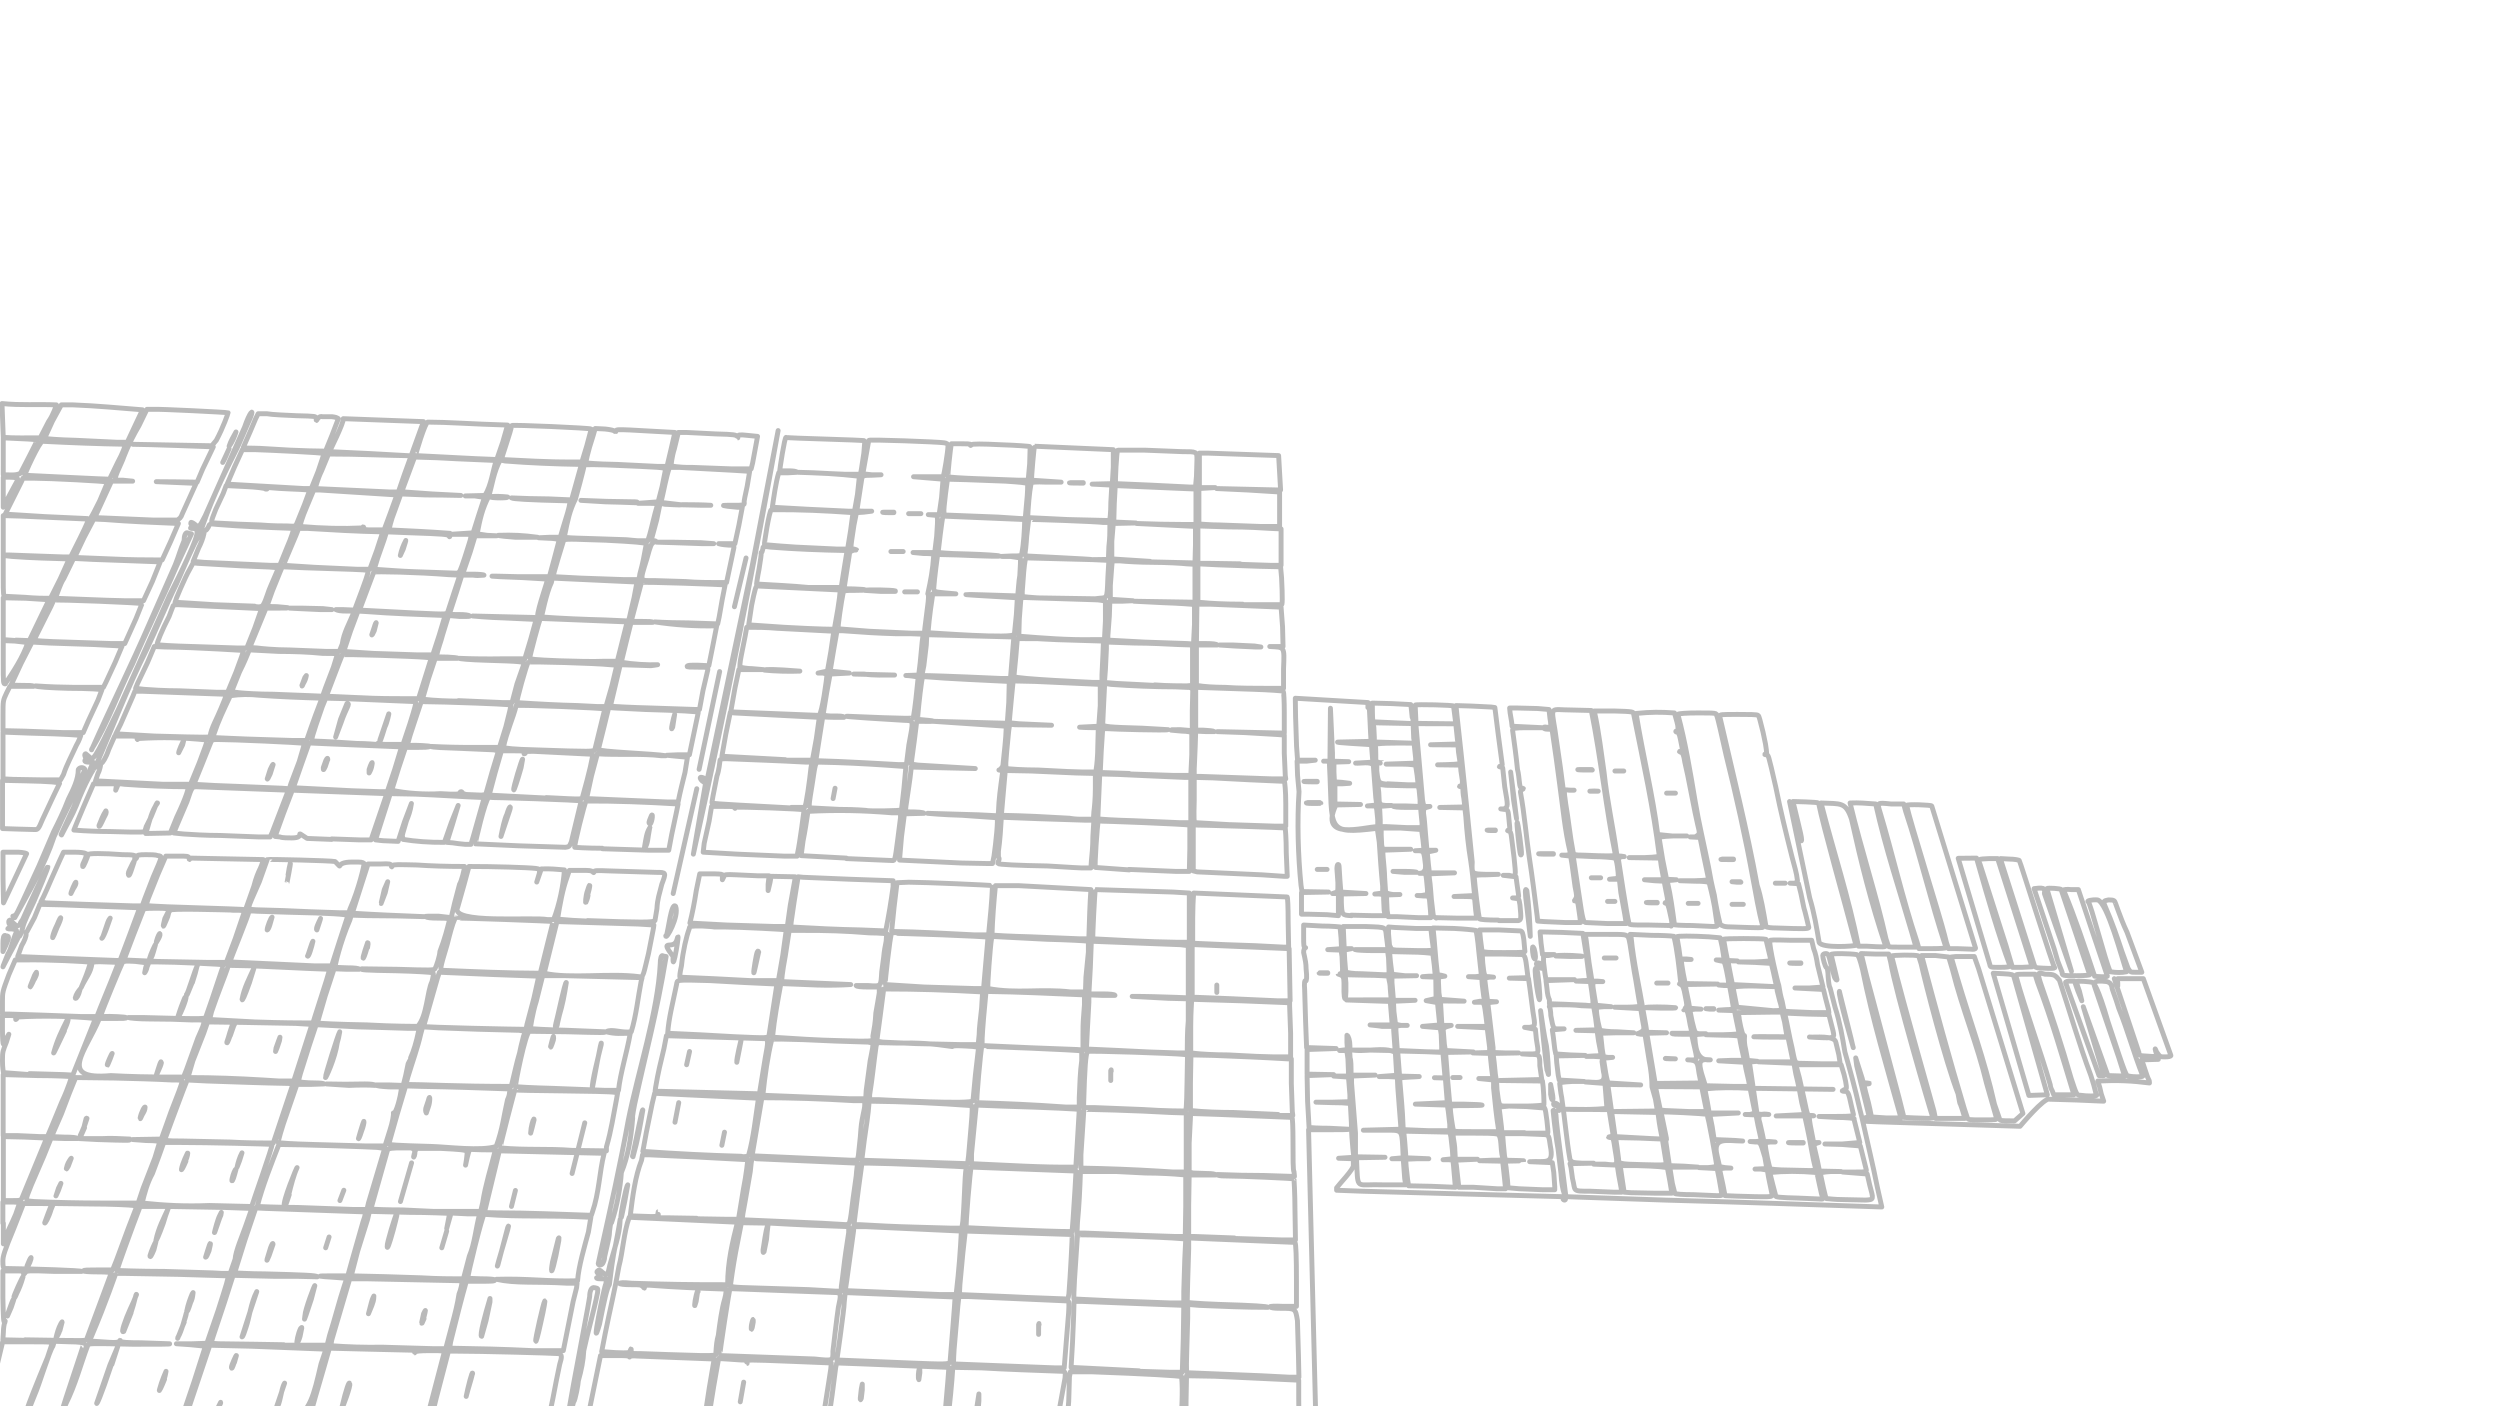 <?xml version="1.0" encoding="UTF-8"?>
<svg width="1920" height="1080" version="1.1" viewBox="0 0 508 285.8" xmlns="http://www.w3.org/2000/svg">
 <path d="m36.6 288.5v0.6c-0.2 0.5-5-1 0-0.6zm0.6 0.9 0.3-0.6c0.8-1 10-0.8 0.2-0.8l4.9-14.6 8.4 0.2c5 0.2 10 0.4 15.2 0.6l-1 3c-3 13-3 13-28 12.2zm20.6-8.3-1.8 5.3c1-1 1-4 1.8-5.3zm-13 3.9-0.6 1.2s0.7-1 0.6-1.2zm2.8-8.1 0.4-1.4c0-0.3-1 2-1 2.3 0 0.6 0.2 0.2 0.6-1zm39.9 11.8 1.1-4.5 1.8-6.9 0.7-2.7h1.5c5 0 20 0.4 20.8 0.5 0.8 0.1 0.8 0.6 0.3 2.2l-0.7 3.4c-0.4 2-0.9 5-1.5 7.1zm8.5-9.5c0-1-1 3-1.3 4.6 0.5-2 0.9-3 1.3-4.7zm23.8-15.7c0-1 0.3-2 1-1.8s0.7 0 0.6 1c-0.8 4-2 8-2.8 11.8-0.09 2-0.5 4-1.1 6.1 0 0.5-0.6 4-1 4.4-4 16 3-19 3.3-21.5zm3.3-2.6 0.1-1h-1c-0.5 0-1 0-1-0.2l0.4-0.2c0.5 0 0.5-0.2 0-0.6-0.4-0.3-0.4-0.4-0.2-0.6 0.3-0.3 0.5-0.2 0.9 0.2 0.8 0.7 1 0.7 1.3-0.1l0.3-1.3c0.8-3 2-6 2.1-9.3 0 0-0.3 2-0.9 5-0.7 3-1 6-1.3 8.3-0.5 0.7-1 3-2 8-2 7 1-8 1.3-8.2zm-4 28.5 0.3-1.2 2.6-12.7h2.9c2 0 3 0 3 0.3v0c0.1-0.2 0.4-0.3 1.7-0.2 5 0.2 10 0.4 15.5 0.6l-1 5.9-1 6.6-0.2 1zm24.8-0.8 1.1-6.8 1-5.7 1.7 0.1 2.9 0.2c0.7 0 1 0 1.1 0.4s0.1 0.4 0.1 0c0-0.5-0.6-0.5 9.7-0.1l7.4 0.3-0.1 1.2-0.4 2.6-0.8 5.1-0.4 3.7h-23.4zm7.2-7.7-0.7 4zm17.2 8c0.6-4 1-7 1.5-11l0.2-0.9 5.4 0.2 17.4 0.7-0.2 2.7-0.5 5.8-0.3 3.2h-23.6zm6.9-6.4v-1.2l-0.2 1-0.2 1.8c0 0.5 0 0.5 0.2 0.1zm11.7-3.5c0-0.8 0-1-0.1-0.8-0.2 0.4-0.3 2-0.1 2.2zm5.6 10.2c0.5-4 0.9-8 1.1-11.3l5.8 0.1c5 0.3 11 0.5 16.5 0.7 0.6 0.1 0.6 0.2 0.5 1.4l-1.731 9.506zm6.4-4.5v-1.4l-0.4 2.6c-0.1 3 0.2 2 0.4-1.2zm17.8 4.7c0.2-2 0.5-4 0.5-6.1l0.1-3.5 0.2-1h4.3c11 0.4 18 0.8 18.3 1 0.3 3-0.03 7-0.1 9.8zm24.4-9.8 5.7 0.1c5 0.2 10 0.5 14.9 0.7l2.2 0.1v3.7c0 2 0 4 0.2 4.5l0.1 1h-23.2c-0.05-3 0.03-7 0.1-10.1zm26.3 10c-0.5-20-1-40-1.5-60h4.2c2 0 4 0 4-0.1l-4-0.2c-2 0-4-0.1-4.1-0.2l-0.3-5.3-0.1-5.2 5.4-0.2-5.4-0.1v-5l5.9-0.2-6-0.2-0.2-5.2-0.2-6.7c-0.1-1 0-2 0.2-1.6 0.2 0 0.3-0.7 0.1-2.5 0-1-0.2-2-0.3-2.4l-0.2-0.9c0-0.6 0.1-0.8 0.4-1 0.4 0 0.4 0 0 0s-0.4-0.4-0.4-2.4v-2.2l3.7 0.2c2 0 4 0.2 3.7 0.2l0.2 2.2 0.1 2.2-2.8 0.2 2.7 0.1 0.2 1.3 0.1 2.4c0 1 0 1-0.5 1.1s-0.5 0 0 0.2c0.6 0.2 0.8 0.5 0.8 1.7 0 0.7-0.08 3 0.22 3.187 0.2 0 0.2-3 0.18-3.087l-0.1-1.2-0.2-0.6 4.5 0.1c2 0 5 0.2 4.6 0.2s0.2 1 0.2 2.5l0.2 2.4-0.6-0.1s-9 0.02-8.469 0.033l8.869 0.299 0.4 4.768h-4.5c0.8 0.1 2 0.2 2.4 0.3h2.4v0.8l0.3 4.2-1.3-0.1c-3-0.1-5-0.1-7.9-0.1v-0.9c0-1-0.3-2-0.6-2.1v1.5l0.1 1.4-1.6 0.2h0.8c0.7 0 0.7 0 0.9 1.7l0.1 2.5v1h-3l3 0.2 0.1 1.1 0.2 2.5v1.4l-3.5 0.1h-3.4l3.4 0.1c3 0 4 0.2 3.6 0.4l0.2 3.7c0 2 0.2 4 0.3 5.2l0.2 1.8-1.6 0.1-1.5 0.1 3 0.1v1.3c0.2 0.7-3 4-3.4 4.6v0.5l5.3 0.2 40.4 1.1c0.2 0 0.3 0.2 0.3 0.4s0.2 0.3 0.3 0.3c0.3 0 0.3-0.2-0.1-1.5-0.2-0.5-0.5-2-0.6-3.9l-0.6-5c-0.7-4-1-8-1-7.8 0.2-0.3 0.6 0.5 0.6 1.2s0.4 4 1.5 12.3l0.5 4 2.7 0.1 17.5 0.6c15 0.4 29 0.9 44 1.4l-0.9-4c-1-5-2-9-3.1-14l-0.5-2c-0.9-4-2-8-3-11.5-0.5-3-1-6-2-9.1l-1-3.9c-0.2-0.3-0.3-1-0.4-2.3 0-0.9-0.2-2-0.3-1.8-0.3-0.1-0.8-2-0.8-2.5 0-0.2 0.2-0.4 0.6-0.4 0.5 0 0.6 0.2 1 1.9l0.7 2.6c0.2 0.8 0.6 1 0.6 0.8l-0.6-2.6-0.6-2.5c0-0.3 4-0.2 5.2 0 0.4 0.2 0.6 0.8 1.2 3.1 2 10 5 20 7.8 30.1h-3l-3-0.2-0.3-1.5c-0.4-2-0.8-3-1.2-4.9 0-0.1 0.3-0.3 0.7-0.3 0.6-0.1 0.6-0.1-0.1-0.2-0.7 0-0.8-0.1-1-1l-1.3-4.1 0.2 1.6 2.5 10.2c0 0.2-0.2 0.3-0.5 0.3-0.6 0-0.6 0.6 0 0.8l2.4 0.1 28.8 0.9s5-6 6-5.5c4 0.1 7 0.2 11 0.4l-0.5-1.5-0.3-1.3-0.4-1.3c4-0.2 7-0.05 10.5 0.4 0-0.2 0-0.5-0.2-0.8-0.3-0.5-1-3-1.4-3.9l3.4-0.1m-64.8-13.8c-0.4 0.4 3 12 2.8 11.4 0-0.2-3-12-2.8-11.4zm-104-3.8h-1.6c-0.4 0.1 0 0.1 0.8 0.1h0.8zm-205.7 86 1.6-5.5 1.2-4.2 7.9 0.2 8.6 0.2c0.5 0 0.8 0.1 0.8 0.4 0 0.2 0 0.2 0.1 0s1-0.3 3-0.3c3 0 3 0 2.9 0.5l-3.705 14.17-23.96 0.054zm6.9-2.4c0-0.9-0.7 1-1.579 4.782 0 0.7 2-5 1.579-4.782zm-57.7 4.1c2-4 3-8 4.5-12 0.2-0.4 0.5-0.4 9.1-0.2 5 0 8 0 7.5-0.1l-5.7-0.2c-3 0-4-0.1-4.3-0.3 0-0.3 0-0.3-0.2 0-0.2 0.2-0.7 0.3-2.1 0.2l-3-0.2h-1l0.4-0.9c3-7 5-13 5-12.9h1.7l11.1 0.2 10 0.3c0.2 0.1-0.4 2-2 7l-2.3 6.7-3 0.1h-3.2l2.9 0.2 3 0.3-2.3 7.2-2.4 7.1c-4-1-26 3-23.7-2.5zm9.4-8.1 1.2-3.7-1.6 3.8-2.7 7.8c0 0.3 0.7-1 3-7.9zm10.6 3c0.2-0.5 0.3-1 0.4-1.6 0 0-0.9 2-1.3 3.6-0.3 1 0.5-0.7 1-2zm4-11.6c0.4-1 0.6-2 0.5-1.8 0 0-1 4-1.7 4.9-0.3 1 0.8-2 1.3-3.1zm-10.7-2c0.7-2 1-4 1.1-3.6-0.4 1-0.8 2-1.3 3-0.9 2-2 5-1.3 4.5l1.5-3.8zm12.1-2c0.3-0.6 0.4-1 0.5-2l-0.2 0.3c-0.4 1-0.8 2-1.1 3.5 0 0.4 0.3-0.2 0.8-1.8zm-41.76 22.9 3.561-14.9h5.1c3 0 5 0 5 0.2l-1 3c-5 12-5 13-3.6 10.1l1-2.5c0.9-2 3-9 3.7-9.9l0.3-1 3 0.1c2 0 3 0.2 3 0.3 0.1 0-4 12-4.68 14.43zm259.3-8.003c-5-0.2-10-0.4-14.8-0.6-0.4-0.1-0.4-0.3-0.3-4.1l0.2-7v-2.8l2.3 0.2c5 0.2 9 0.4 14 0.4 0-0.2-3-0.4-10-0.6-2-0.05-4-0.2-5.4-0.3l-1-0.1 0.1-4.4 0.2-6.5v-2.2l4.6 0.2 17 0.7c0.2 0.2 0.3 3 0.3 8v5h-2.6c-2-0.1-3 0-2.7 0.1 0 0.2 0.8 0.3 2.1 0.3 3 0 3 0 3.4 2.5l0.2 6.8 0.1 4.7h-1.9zm-24.8-1-13.8-0.7c0.2-3 0.4-7 0.5-10l0.1-3.4h1.7l20.6 0.8-0.1 6.8-0.2 6.8h-2.4l-6.4-0.2zm-17.1-0.6c-7-0.3-14-0.5-20.6-0.8 0 0 0-2 0.3-5l0.6-6.9 0.2-1.8h1.8l20.3 0.9c0.3 0 0.3 0.5 0.2 2.4-0.3 4-0.6 7-0.9 11.2h-2zm-3.2-8.8c0-0.5-0.1-0.1-0.1 1v1-2zm-26.5 7.8c-5-0.2-10-0.4-14.6-0.6l0.7-5c0.4-3 0.8-6 0.8-6.8l0.2-1.9 4.7 0.2 17.6 0.7c0.1 0.2-1 13-1 13.2-0.2 0.5-1 0.5-8.4 0.2zm-38.4-1.5c-0.1-0.1 2-14 2.1-13.6l21.6 0.8c0.9 0.1 1 0.4 0.4 3-0.3 2-1 8-1.1 8.9 0 2 0.1 2-3.7 1.6zm6.8-6.8c0-0.7 0-0.7-0.2-0.1-0.1 0.4-0.2 0.8-0.2 1.2 0 0.5 0 0.5 0.2 0zm-17.2 6.6-5.7-0.2c-2 0-2 0-1.9-0.6 0-0.5 0-0.5-0.2 0s-0.3 0.5-3 0.4l-2.8-0.2 0.7-3.6c1-5 2-9 2.8-13.7 0.8-3 1-7 2.1-10l22 1c-1 4-2 8-2 12.7-7 0.02-13-0.08-19.5-0.3-2-0.2-2-0.1-2.5 0 0 0.2 1 0.3 2.3 0.3 2 0 2 0 2.5 0.4 0.3 0.4 0.3 0.4 0.3 0 0-0.3 0.2-0.3 1-0.3 5 0.4 10 0.6 15.6 0.8 0 0 0 1-0.3 2-0.6 2-1 5-1.3 7.4-0.3 1-0.4 2-0.5 3.7 0 0.4-0.3 0.4-2.9 0.4zm6-12.8c-0.1-0.8-0.7 2-0.7 2.6 0 0.5 0 0.3 0.3-0.6l0.3-2zm-33.6 12c-6-0.3-11-0.4-16.8-0.5-0.1-0.1 0-1 0.3-2.1 1-4 2-8 3-11.5h3c2 0 3 0 2.7-0.3 0-0.1-1-0.2-2.7-0.2l-2.7-0.1c-0.2-0.2 3-13 3.3-13 8 0.6 12 0.1 21.7 0.6l-0.5 3c-0.8 3-2 7-2.2 9.9-6 0.2-10-0.5-16.5-0.3 4 0.9 8 0.4 14.4 0.8h2l-0.1 0.9-0.7 2.8-2 10zm1.6-5.6c0.7-3 1-5 0.8-4.4-0.2 0.1-2 8-1.8 8 0 0.5 0.4-0.8 1-3.6zm-11.1-0.5 0.8-3.8v-0.7l-0.2 0.7c-0.6 2-2 7-1.5 7zm14.2-13.2c0.6-3 0.8-4 0.5-3.5l-1.2 4.8c-0.5 3 0 2 0.7-1.3zm-9.8-5.7-2 7.6c-0.8 2 3-10 2-7.6zm-15.1 24.6-10.3-0.3c-4 0.06-7-0.05-10.5-0.3 0 0 0-0.9 0.3-1.7l3.2-10.9 0.3-1h3.4l19.3 0.4c0.3 0.2-0.2 2-0.5 2.7-0.3 2-0.8 4-1.4 6.2l-1.3 4.9zm-2-6.1c0.5-2 0.5-2 0-1-0.4 2-0.5 2-0.3 1.9l0.4-0.9zm-10.5-2.7c0.2-0.6 0.4-1 0.4-1.9 0 0-0.3 0.5-0.5 1.3l-0.6 2.3zm-17.9 8-5.9-0.1-7.3-0.1-1.6-0.1 0.4-1.3 2.3-6.9 1.8-5.6 8.4 0.2c3-0.04 6-4e-3 8.7 0.1 0-0.3-3-0.4-10.6-0.6-3 0-6-0.2-6.2-0.2l2.1-6.7 2.2-6.5 2.1 0.1 20 0.7c0.3 0 0.2 0.6-0.3 2l-2.3 8.1-0.8 2.9h-3c-4 0-3 0.1 0.2 0.3l2.6 0.2-0.5 1.5c-1 3-2 7-3 10.1l-0.5 2h-8.8zm3.3-1.7c0.4-2 0.5-2 0.1-1.6-0.5 1-0.9 3-0.7 3 0 0 0.4-0.6 0.6-1.4zm-11-1.8c0.7-2 1-5 2.2-7.3-1 3-2 6-3 9.2 0.2 0 0.5-1 0.8-1.9zm13.3-5.8 0.7-2.7c0-0.4-2 5-2 6l-0.1 0.8 0.3-0.8zm-7.8-11.1c0-0.4-0.2-0.1-0.5 0.7l-0.7 2.3c-0.1 0.5 0 0.2 0.4-0.7zm11.4-1.5-0.7 2.2zm-61.8 21-4.5-0.1 0.1-1.5c0-0.9 0.2-2 0.3-2 0.1-0.4 0.1-0.4 0-0.1-0.3 0.2-0.3-1-0.4-5v-5.4h2.2c2 0 2 0 2 0.4 0 0.4 0 0.4 0.3 0 0.3-0.5 0.6-0.5 6-0.3h5.5c-0.1-0.2-9-0.5-15.7-0.6-0.2 0-0.3-0.4-0.3-1.5 0-1 0.3-2 2.2-6.6l2-5.1h2.9c2 0 3 0 2.8 0.2l-0.7 1.8-0.7 1.9c0 0.4 0.8-1 1.3-2.7l0.5-1.2 7.7 0.1c4 0 8 0.2 8.5 0.3l0.7 0.2-1.7 4.4-2.4 6.5-0.8 2h-3c-2 0-3 0-2.9 0.2 0 0.1 1 0.2 2.8 0.2 2 0 3 0.1 2.8 0.3l-4.9 13.2c-0.2 0.6 0.9 0.5-12.6 0.3zm7.1-2c0.5-2 0.6-2 0.2-1.4-0.5 0.9-0.8 2-1 2.9 0.2-0.2 0.6-0.9 0.8-1.6zm-9.9-4.7 0.5-1.5c0-0.4-0.2 0-0.8 1.7-0.4 1-0.6 2-0.4 1.4zm1.1-2.8c0.5-1 0.9-2 1.3-3.4 0-0.3-2 4-1.9 4.3 0 0.3 0.3-0.1 0.6-0.9zm2.9-7c0.1-0.5 0-0.4-0.3 0.2l-0.5 1.2c0 0.5 0.6-0.6 0.8-1.4zm220.4 8.5-8.4-0.4c-0.1-0.1 0-2 0.1-4 0.2-3 0.4-6 0.6-9 0.1-0.2 19 0.5 20.6 0.7l1.4 0.1-0.2 4.2-0.2 6.5v2.3h-2.8zm-31.7-1.3 0.1-2 0.6-6.4 0.5-4.5 21.7 0.7c0.1 0.1-0.4 9-0.6 11.4 0 0.9-0.3 2-0.4 1.7-14-0.5-0.7-0.03-21.9-0.9zm-8.8-0.2c-5-0.2-10-0.4-14.4-0.6l0.3-2 1.4-10.2v-0.8h2.4l19.5 0.9c-0.2 4-0.5 8-1 12.3v0.6h-3.3l-5-0.2zm-21.8-0.8-9.6-0.3c-7-0.2-6-0.2-6.3-0.8 0.4-3 0.9-6 1.4-8.4l0.8-4.1 6.1 0.1c5 0.3 10 0.5 15.7 0.7v1.2l-0.6 4c-0.3 2-0.6 5-0.9 7v0.9h-1.3zm-8.6-10.2c0.06-1 0.2-2 0.3-2.9-0.2 0.2-0.4 1-1 5 0 0.5 0 0.7 0.2 0.4zm-70.1 7.8c-5-0.2-10-0.3-14.3-0.4l1.3-5 2-6.4 0.4-1.7 8.1 0.2c4 0 8 0.2 8.2 0.2l-0.6 3.1 0.893-3.168 3.307 0.168h2.5c-0.8 3-1 6-2.1 8.6l-1.2 4.6h-1.3c-0.7 0-4 0-7.2-0.2zm-5.8-9.6c0.8-3 1-4 0.7-3.3-0.2 0-2 6-1.9 6.5 0 0.7 0.4-0.3 1.2-3.2zm10.9 0.1-1 3.4zm-47.5 8.5-9.8-0.3c-5 0-10-0.2-9.7-0.2 0-0.1 0.6-2 3.3-9.3l1.4-3.7h5.8l11.3 0.2 5.6 0.2-1.3 3.7c-0.7 2-2 5-2.1 6.6l-1 2.9h-1.7zm-0.8-4.5c0.5-2 0.3-2-0.3 0l-0.4 1.3c0.2 0 0.4-0.6 0.7-1.3zm-11.2-0.2 0.4-1.6c-0.1-0.1-1 2-1.2 2.8 0 0.5 0.3 0 0.8-1.2zm1.9-5.4c0.3-1 0.6-2 1-3-0.9 2-2 4-2.5 6.5 0 0.3 0.6-1 1.5-3.5zm11.7-1.6 0.1-0.6-0.3 0.6c-0.4 0.7-1 3-1.1 3.5 0 0.3 1-3 1.3-3.5zm76.7 9.8 0.5-2.3c2-9 4-18 5.6-26.8 2-10 6-22 6.5-31.8 0-1 0.2-2 0.6-1.6l0.6 0.1c-2 12-4 19-6.4 30-0.4 2-0.5 3-0.4 2.8-0.3 4-1 8-2.3 11.1-0.2 3-0.9 7-2 10.2-0.2 0-0.3 0.8-0.4 1.7 0 1-0.3 2-0.5 3l-0.5 2.2c0 0.6-0.2 1-0.4 1.4-0.3 0.4-0.9 0.4-0.9 0zm-121-8.2v-4.3h1.7c1 0 2 0.1 1.7 0.2l-0.8 2.3c-0.8 2-2 4-2.5 6v-4.2zm250.3 3-8-0.3h-1.3v-6.3l0.1-6.2h5.4c0-0.2-0.8-0.3-1.8-0.3l-2.8-0.1-0.8-0.2v-5.9l0.3-6 5.9 0.2c5 0.2 10 0.4 14.7 0.6 0.1 0 0.2 2 0.2 5 0 3 0 6 0.2 6l0.1 1-6.2-0.2c-3 2e-3 -6-0.06-9.5-0.2 0 0.2 0.6 0.3 1.7 0.3 3 0 14 0.5 13.9 0.6 0 0 0.2 3 0.2 6.3l0.1 6.1h-2.8l-9.6-0.3zm-18-0.5-12.5-0.5h-1.5l0.1-2.2c0.3-3 0.5-7 0.6-10.3h7.3l5.9 0.3c3 0 6 0.2 7 0.3l1.2 0.1v6.3l-0.1 6.2h-1.9l-6-0.2zm-36.5-1.6c-0.2-0.1 0.8-12 1-12.3l21.3 0.8-0.2 3.6-0.4 6.2-0.2 2.5c-5 0.02-22-0.8-21.5-0.8zm-10.3-0.1c-4-0.1-8-0.3-11.3-0.5h-1.2l0.1-1.1 0.8-6.3 0.7-5.1h1.7c3 0 20 0.7 19.6 0.8s-0.4 6-0.8 11l-0.2 1.4h-2.3zm-19.2-0.8c-5-0.2-11-0.5-16-0.7-0.1-0.1 0.2-2 0.6-4l1-5.8c0.3-3 0.3-3 1.2-2.6l20.6 0.9-0.2 1.7c0 0.8-0.4 3-0.7 5.4-0.7 6-0.7 5-1.3 5.4zm-25.3-1-5.8-0.1h-2v-0.7c0-0.7 0-0.7-0.1 0-0.2 0.5-0.2 0.5-2.8 0.4l-2.8-0.1c0.5-4 1-8 2.3-11.3l0.2-1.1h1.3c7 0.3 13 0.6 20.1 1 0 0-0.3 3-0.9 6l-1 6.1h-2.4l-6.1-0.1zm-15.4-0.4c0-0.5 1-6 1.4-6.4l-0.6 3.3c-0.6 3-0.8 4-0.8 3.1zm-25-0.7-2.739-0.064 3.036-12.54 21.3 0.5c-1 4-1 8-2.4 12l-0.2 0.6c-6-0.2-13-0.5-19-0.5zm3.569-4.556-0.807 3.251zm-22.97 3.956c-3 0-6-0.1-6.4-0.2l3.3-11.7c0.2-0.6 0.3-0.6 2-0.7h2.8c2 0.3-0.4 4 1.1 0.1h5c4 0.2 5 0.3 5.3 0.6 0.2 0.3-0.3 3-0.283 2.882s0.6-3 0.883-3.282c2 0.1 3 0.1 5.2 0.1-1 4-2 7-2.6 10.8l-0.4 1.7h-9.6zm-0.4-1.7 2.266-7.861zm-20.9 1.2c-4 0-8-0.2-8.2-0.2 1-4 3-9 4.4-12.6 4 0 19 0.5 20 0.6l1.5 0.2-3.3 11.1-0.3 1.3h-3zm-1.8-2.6c0.5-2 1-4 1.7-5.5 0-0.3-3 7-2.6 7.8 0 0.6 0.3-0.1 1-2.3zm11.2-0.9-0.8 2.1zm-27.3 3.1c-5 0.2-9-6e-3 -13.7-0.5 0.5-2 1-4 2.1-6l1.3-3.5 1-2.8h3.6c5 0 18 0.3 18.4 0.4 0.2 0.2-4 12-4.1 12.5l-0.4 0.1zm5.1-6.3 0.3-1.1c-0.2 0-0.6 1-0.8 1.9-0.2 1 0.2 0.4 0.5-0.8zm-10-2.7c0.4-0.8 0.6-2 0.4-1.6 0 0-1 2-1.2 3.2-0.1 0.5 0.4-0.4 0.9-1.6zm11.5-1.7c-0.5 0.9-0.8 2-1 2.9l0.5-1.3zm-28.8 10.2c-4-4e-3 -9-0.1-13.4-0.3-2-0.2-2 0.1-0.6-3.4l2.5-5.8 1.5-3.7 2.9 0.1h2.5c-0.2-0.2-1-0.3-2.8-0.3l-2.5-0.1 2-4.6 1.6-4.2 1.3-3.2 7.9 0.1c4 0.1 8 0.2 11.7 0.4 2 0 2 0 2 0.4 0 0.3-1 3-2.2 6l-2 5.6-5.8 0.1 2.7 0.2c2 0 3 0.2 2.8 0.2l-1 3.3-2.4 6.2-1 3h-7.8zm-8-4-0.5 1c-0.7 2-0.7 2 0 0.4zm2-5c-0.4 0.6-0.7 1-0.9 2 0 0.2 0.1 0 0.4-0.5l0.6-1.6zm12-4c-2-0.1-4-0.2-5.5-0.1h-4.8l3.7 0.2c6 0.2 7 0.2 6.4 0zm-9.3-2.4 0.6-1.8c-0.1-0.1-0.2 0-0.2 0.1l-0.4 1.6c-0.8 2-1 2-0.7 2l0.8-1.8zm12.4-4c0-0.5-0.8 1-1 2.1 0 0.4 0.1 0 0.4-0.6 0.4-0.7 0.6-1 0.6-1.6zm-28.8 12.4v-6.5l4.3 0.1 4.5 0.2-4.9 11.9c-0.3 0.8-0.3 0.8-2.1 0.8h-1.8zm374 6.3c-2 0-3-0.2-3.5-0.2-0.2-0.2-1-4-1.2-5 0-0.3 0.6-0.4 2.1-0.5h2.1l-4.4-0.1-0.4-2-0.6-2.6c-0.2-0.7-0.1-0.8 0.3-1l0.6-0.2h-0.6c-0.3 0-0.6-0.2-0.6-0.6-1-5-1-5 0-4.8 0.3 0 0.1-0.1-0.3-0.1-0.9 0-0.8 0.1-1.5-3.2l-1-4.5-0.7-2.6h9.2l0.6 2c0.5 2 0.6 3 0.3 3 0 0-0.3 0-0.5 0.2-0.3 0.1-0.2 0.2 0.3 0.2 0.7 0 0.8 0.2 1.4 3l0.4 1.7c0 0.3-0.2 0.4-3.5 0.4h-3.5l3.5 0.2c2 0 4 0.2 3.6 0.3l1.2 4.8-3.6 0.3h-3.5l3.5 0.1 3.7 0.3 1.2 4.8c0.1 0.5 0 0.5-2.3 0.5h-2.5l5 0.4 0.5 2.2c0.8 3 0.9 3-0.8 3.1l-4.6-0.1zm-9-0.3c-4-0.1-5-0.2-4.8-0.5l-0.6-2.3-0.6-2.4c3-0.3 6-0.3 9.5 0 0.2 0.1 1 5 1.3 5.1 0 0.2 0 0.3-0.2 0.3l-4.7-0.2zm-12.7-0.4-2.4-0.1-0.4-2.1-0.6-2.8c0-0.6 0-0.6 1-0.7h1.2l-1.2-0.1-1.1-0.2-0.5-2.2c-1-4 2-3 5.2-3-2-0.2-4-0.2-5.8-0.3l-0.4-2.6-0.5-2.5 5.8-0.3h-5.9l-0.4-2.3-0.5-2.6c3-0.3 6-0.3 9.2-0.1l1 5-1 0.3h-1l2.2 0.1 0.4 2.1 0.6 2.7c0.1 0.5 0 0.5-1 0.6h-1.2l1.1 0.1c1 0 1 0 1.9 3.1l0.4 2.3-2.4 0.1h1.2l1.3 0.2c0.3 2 0.6 3 1 5.1 0 0.4-0.7 0.4-7.2 0.2zm-8.8-0.3c-2 0-4-0.1-3.8-0.3l-0.5-2-0.4-2.5-0.1-0.8h5.7l-2.9-0.2-2.9-0.1-0.3-2-0.4-2.7c-0.1-0.6 0.2-0.5 0.102-0.818l-1.101-5.382c0.2-0.1 9 0.3 9.3 0.5s2 10 2 10.3c0 0.3-0.5 0.4-1.8 0.5h-1.8l3.7 0.2 0.4 2 0.5 2.9c0.2 0.6 0.1 0.6-1 0.6zm-12.7-0.4-1.4-0.1-0.3-2-0.4-2.7-0.1-0.7h3.5c4 0.1 6 0.3 6.1 0.5l0.5 2.7 0.4 2.4h-3.5zm-8.2-0.3c-4 0-3 0-3.7-2.6l-0.3-2.2-0.2-0.8 4.8-0.1h-2.4c-2-0.1-2-0.2-2.4-0.7-0.7-4-1-8-1.7-12.7-0.2-0.9-0.3-2-0.4-2.8 0-0.2 0.7-0.3 2.5-0.4h2.5l-5.1-0.3-0.2-1-0.3-2.5-0.1-1.4 5.9-0.1-3-0.1-3-0.2-0.2-1-0.3-2.5-0.2-1.4 2.4-0.2h-1.2c-1 0-1 0-1.5-2.7 0-0.7-0.2-2-0.3-1.8 0-0.3 0.1-0.4 2-0.4 1 0 3 0 4.5 0.2l2.5 0.1 0.4 2.4 0.3 2.4-4.3 0.1 4.3 0.1 0.3 2.1 0.5 2.6c0 0.3-0.2 0.4-1.4 0.4l-1.6 0.1h1.5c2 0.1 2 0.1 1.7 1l0.3 2.1c0.8 3-2 2-3.7 2.1l4 0.3 0.424 5.319-8.716-0.081c6 0.2 9-0.2 9.078-0.219l0.814 5.081c0 0.5 0 0.6-0.5 0.7s-0.5 0.1 0 0.2c0.6 0 0.6 0 1 2.7 0.5 3 0.6 3-2 2.7h-2.4l4.8 0.2 0.3 2 0.5 2.7 0.1 0.8h-1.5zm-14.5-0.5-2.3-0.2-0.1-1.5-0.3-2.7-0.2-1.2c5-0.1 5-0.09 0.1-0.2l-0.2-0.8c-0.2-2-0.3-3-0.4-4.6h4l4.7 0.2c0.7 0.2 0.7 0.2 1 2.3 0.8 4-1 3-4.2 3.2l4.6 0.2 0.3 2 0.2 2.9v0.6h-2.4zm-9.3-0.3h-3l-0.5-4.5-0.2-1 4.5-0.2h-4.5l-0.1-1.7c0-0.9-0.2-2-0.3-2.6l-0.1-1h4.3c2 0 4 0 4.8 0.2 0.9 0.5 0.5 3 1 4.7 0 0.6 0 0.6-2.3 0.6l-2.4 0.1 4.7 0.1 0.1 0.8 0.3 2.8 0.2 2h-1.7zm-8.5-0.2-4.7-0.1-0.2-1.2-0.3-2.7-0.1-1.5 2.3-0.1h2.4l-4.7-0.2v-0.8l-0.2-2.6-0.2-2 9.4 0.2 0.2 1 0.3 2.7 0.1 1.7-2 0.2h1c1 0 1 0.1 1.1 1l0.4 4.6zm-15.2-3.4-0.1-2.4 5.8-0.1-6-0.1v-4.8l-0.8-10.2v-1.4l4.8-0.2h-4.9v-1c0-0.5 0-2-0.2-2.5l-0.1-1.7c3 0.7 7-0.7 9.3 0.6l0.278 4.635-3.578 0.265h1.8l1.9 0.1 0.1 2.1c0.2 3 0.4 5 0.6 7.8v0.7l-7.6 0.2h3.8c4 0 4-0.3 4.2 3.4l0.1 2.2-2.3 0.2h2.3l0.1 1.3 0.2 2.7 0.2 1.3h-4.7c-5-0.2-5 1-5.2-3.1zm-40.5 0.3c-5-0.3-10-0.5-15.6-0.6v-2.7c0.2-3 0.4-6 0.6-9.2 0-0.1 11 0.2 17.6 0.6l3.2 0.1v12h-2.6zm128.2-0.2c-2 0-4-0.2-3.7-0.3-0.2-0.2-1-4-1-4.8-0.1-0.4 0-0.5 1-0.6h1l-1.2-0.1h-1.1l-0.3-1.5-0.5-2.2c-0.7-2 0.5-2 1.8-1.8-0.8 0.03-2-0.04-2.384-0.1l-1.559-10.56 1.643-0.138-2-0.2-0.4-2.2c-0.5-2-0.08-3-0.279-2.801-0.3 0-0.6-1-1.021-3.299 0-0.6-0.2-1-0.3-1.4l7.2-0.1h1.8l0.5 2 0.5 3c-10-0.1-8 0.1 0.2 0.1l0.4 1.9 0.5 2.4 0.2 0.7h-7.1l7.2 0.3 0.4 2.2c0.5 2 0.9 4 1.2 5.8l0.6 2.4-5.8 0.3h5.8l0.5 2.3c0.7 3 1 6 1.8 8.7l-1.1 0.1zm3-5.6h-2.7c-0.7 0-0.2 0.1 1.3 0.1h1.4zm6.063-10.8-15.6-0.204zm-175.1 15.1v-2c0.3-3 0.6-6 0.9-9.2l0.1-0.7 5.1 0.2c10 0.3 16 0.6 15.8 0.7l-0.2 3.4-0.5 8.3c-7 0.1-14-0.4-21.2-0.7zm136.5 0.2c-5-0.1-5-0.2-5-1.2l-0.3-2.3-0.3-2 4.7 0.1 4.8 0.2 0.8 5c-0.1 0.3-1 0.3-4.7 0.2zm-158.8-0.9 0.5-4c0.4-3 0.8-5 1-8 7 0.07 14 0.4 20.8 0.9 0.2 0.1 0.2 0.9-0.1 4.4l-0.5 5.8-0.2 1.6zm-22.3-0.9 2-11.8c6 6e-3 12 0.2 18.7 0.6h2.2v0.8c0 0.5-0.1 1-0.3 1.9-0.4 2-0.4 2-0.6 4.7l-0.4 3.8-0.2 0.9h-1.2zm-24.3 0.1c0.9-4 2-10 2.1-9.4-0.5 3-1 6-2 9.5zm22.1 0c-7-0.2-13-0.5-20-1l0.7-3.8 1.2-5.9 0.5-2.1 21.1 1c-0.6 4-1 8-2 11.6 0 0.2-1 0.4-1.5 0.2zm-3.4-4.9-0.541 2.666zm-9.3-6-0.769 3.986zm-21.7 9.7c-5-0.4-9 0-14.6-0.5-0.1-0.1 3-12 3-11.8s19 0.2 20.2 0.5h0.7l-0.3 1.7c-0.6 3-1 6-2 9.4v0.8zm2.6-5.6-2.578 10.3zm-10.3-0.6c0-0.6-0.4 0.5-0.6 1.7l-0.1 1 0.3-1.1zm-20.9 5.4c-7-0.2-9-0.3-8.6-0.6l1.7-6 1.7-5.7 3.3 0.1c6 0.1 12 0.3 17.4 0.5 0.6 0 0.6 0.1 0.4 0.8 0 0.4-0.2 1-0.4 1.4-0.7 3-1 6-2.3 9.5-3 1-10 0.09-13.2 0zm-0.6-8c0.4-1 0.4-3 0-1.3l-0.4 1.2c-0.2 0.5-0.2 1 0 1.3zm-23.4 7.6c-4-0.1-7-0.3-7.1-0.4-0.1 0 0.7-3 1.8-6l2-5.8h2.7l2.8-0.1c0-0.1-0.7-0.2-1.6-0.2-2 0-4-0.2-3.6-0.4l0.4-1.5 1.8-5.7 1.4-4.2h0.8l7.6 0.4c3 0.06 7 0.2 10.3 0.3h2.2l-0.1 0.7c-0.4 2-1 4-1.6 5.3 0 0.3 0 0.5-0.2 0.6l-0.3 0.6-0.5 2.4-0.5 2-2.8-0.1h-2.7c0 0.2 1 0.3 2.6 0.4 3 0 3 0 2.5 0.6-0.1 1-1 5-1.6 4.7v0c0.1 0.3-0.2 2-0.7 3.5l-1 3.2h-3.8zm10.3-4.7-0.2 0.5-0.5 1.6-0.4 1.4c0 0.2 0.3-0.4 0.6-1.4 0.4-1 0.6-2 0.5-2zm2.3-7.3c0-0.2-0.9-0.3-2.1-0.3-3 0.07-5 0.07-7.8 0l4.6 0.3c2-0.1 4-0.1 5.3 0zm-7.7-8.7c0.2-0.7 0.3-1 0.5-2.2-0.3 0.4-3 9-2.9 9.3 0 0.3 2-4 2.4-7.1zm-22 20.2-9.2-0.2c-4 0-4-0.1-3.7-0.7l1.4-3.8 2.1-5.6 0.9-2.3 4 0.2c6 0.2 11 0.4 16.7 0.5l0.8 0.1-4 12h-1.5c-0.8 0-4 0-7.4-0.2zm281.7-1.1-1.4-10v-0.6l6.6 0.1-6.5-0.4c-0.2 0-0.4-0.9-0.6-2l-0.4-2.5c-0.1-0.5 0-0.6 0.8-0.6l1-0.1h-1c-0.8-0.1-0.9-0.2-1-0.9-0.2-1-0.3-3-0.5-4l3.4-0.1h3.4l-3.3-0.2c-2 0-3-0.2-3.5-0.3-0.2-0.2-0.8-3-0.8-4.3 0-0.4 0.2-0.4 1.5-0.5h1.5l-3.1-0.3-0.3-1.8c-0.5-3-0.5-3 0.7-3h1l-1.1-0.1h-1.1l-0.6-3.8-0.6-4.7-0.2-1h4.3c4 0 4 0 4.5 0.6 0.2 0.5 0.3 1 1.2 7 0.4 2 0.8 5 1.2 7 0 0-1 0.2-2.6 0.2h-2.6l5.3 0.3 0.4 2.4c0.4 2 0.4 2-0.8 2.6-0.4 0.1-0.3 0.1 0.4 0.2 0.4 0 0.9 0 0.9 0.2l0.8 5c0.4 2 0.6 4 0.6 5.5l0.7 2.5 0.4 2.4-9.149 0.108 9.249 0.192c0.1 1 0.4 3 0.7 4.4l0.2 1-2.3-0.1zm0.2-36.3h-2.4zm-324.8 36.1h-3v-12.4l6.9 0.2c4 0 7 0.2 7 0.2s-0.5 2-2 5.2l-2.1 5.1-0.8 1.9h-1.5zm306.2-0.6h-4.6l-0.1-1.2-0.3-2.5-0.2-1.5 2-0.2h-1c-1-0.1-1-0.1-1.4-3.3l-0.1-2-0.1-0.3c-0.2-1-0.3-3-0.5-4.3l-0.1-0.8 5.2-0.1h-2.6l-2.6-0.1v-1l-1-8.5c-0.2-0.6-0.1-0.6 0.7-0.7l1-0.1-1.8-0.1-0.3-2.1-0.3-2.4c0-0.2 0.4-0.3 1-0.4h0.8l-0.9-0.1c-1 0-1-0.1-1.3-2.8l-0.1-1.8h3.8l4.3 0.1c0.6 0.2 0.7 0.6 1 3.1l0.2 1.6-3.8 0.1 3.9 0.1 0.3 2.1 0.6 4.6c0.5 3 0.5 3-0.7 3.2h-1l2.2 0.4 0.2 2c0.5 3 0.6 3-1.3 3h-1.6l1.6 0.1c2 0 2 0 2 2.3l0.4 2.8-8.557 0.2 8.695 0.108c0.2 1 0.4 5 0.262 4.892 0 0-2 0.2-3.5 0.2h-3.5l3.5 0.1 3.7 0.3c0.2 0.2 0.8 5 0.6 5.1h-4.7zm-14.4-0.4c-0.2-0.2-0.7-4-0.7-4.7 0-0.4 0.4-0.4 3.6-0.4 4 0 4-0.2-1-0.3h-2.7l-0.4-4.5-0.4-5.3v-0.7l5.6-0.1-5.7-0.3-0.2-1.3-0.2-2.5c-0.2-1 0.7-1 1.6-1.3h-1.9l-0.292-4.96 4.808 0.037-4.915-0.377-0.2-1.3-0.1-2.3c0-1 0-1 0.6-1l0.7-0.1-0.8-0.2-0.7-0.1-0.3-2.8-0.4-4.7-0.2-2 4.3 0.1c2 0.1 4 0.3 4.4 0.4 0.1 0 0.4 2 0.6 4.3l0.5 4.6c0.1 0.3 0 0.4-1.2 0.5h-1.4l2.7 0.2 0.1 1.4 0.3 2.4 0.2 1h-1l-1.1 0.2h1c1 0 1 0 1.4 3.2l0.2 1.7h-6l6 0.3 0.5 4v1l-3.4 0.1 3.5 0.1 0.1 1.1c0.1 1 0.3 3 0.5 4h-2.9l3 0.3v1.6c0.3 3 0.6 6 1 8.4v0.5h-4.5c-3 0-5 0-4.7-0.2zm1.3-10.8h-1.5zm-11 10.6c-0.5 0-0.6-0.3-0.6-0.9-0.1-3-0.4-6-0.7-9.6 1-0.2 3-0.2 4-0.3l-4-0.1-0.4-5.2 9.2 0.4 0.443 5.173-2.165-0.038 2.222 0.065 0.4 5-6.5 0.3 6.5 0.2 0.2 1.3 0.3 2.6v1.3h-4.2l-4.8-0.2zm120.6-2.3-1-2.9c-2-9-5-17-7.5-25.5l-1.3-4.4 1-0.1h3.703l0.88 2.5 9 29.4-1.683 1.5c-3 0-3 0-3.1-0.5zm-6.5-0.1-0.6-1.8c-3-10-6-21-8.7-31.2h2.8l2.7 0.3 0.8 2.7c2 8 5 15 6.9 23l2 7c0.1 0.4 0 0.4-2.7 0.4-3 0-3 0-3.2-0.4zm-10.8 0-2.1-0.1-1-4-6.6-24.8-1.1-4.5 2.8 0.1h2.8l0.4 1.6c1 6 8 30 8.6 31.7l-0.8 0.1zm4-1.4c-0.2-0.9-6-21-8.6-31.5 0.1-0.2 5-0.3 5.5 0l0.5 1.6c0.9 4 5 20 7.5 26.4l0.3 1.6 0.1 0.4c0.2 0.2 1 3 1 3h-6zm-133.3 0.7-9-0.4c-3-0.01-6-0.1-8.8-0.4v-5.7l0.1-5.6 4.6 0.1c5 0.2 10 0.4 15 0.7h0.8v5l0.2 5.7 0.1 0.8h-3zm-27.4-1-10-0.4h-2.1v-1c0.2-7 0.4-10 0.8-10.4 0.4-0.2 18 0.4 19.5 0.6l0.8 0.1-0.1 5.7c-0.1 5-0.1 6-0.6 5.7-0.2 0-4 0-8.3-0.3zm-6.5-7.8c0-0.6-0.1-0.2-0.1 0.9v1-2zm112.6 8-1-0.1-0.997-4.765 9.397 0.065 1 5h-3.7zm-21.7-0.5c0-0.3-0.2-0.5-0.5-0.5s-0.5-0.1-0.5-0.3c0-0.3 0.1-0.3 0.6-0.1 0.4 0.2 0.6 0.5 0.6 0.8l-0.1 0.6zm-118.2-1.1c-0.2 0 0.8-11 1-11.4 0-0.1 20 0.7 20.3 0.9v2c-0.3 2-0.4 5-0.5 7.5v1.9h-2.7c-7-0.5-12-0.7-18.1-0.9zm-19.8-0.6h-2v-1c0.5-3 0.9-7 1.3-9.8l0.2-0.8 4.3 0.1c4-0.1 7 0.1 11 0.7 0.1-0.2 1-0.2 2.8-0.1 2 0.1 3 0.2 2.5 0.6l-0.6 5.2-0.5 5.3c-0.1 0.8-17-0.1-19-0.2zm136.4-1.1c-7e-3 -0.7-7e-3 -1 0-2 0.4 2 0.6 3 0.4 3.1s-0.3-0.5-0.4-1.1zm-160.1 0.2c0.4-4 1-8 1.8-11.3 0.1-0.2 3-0.1 6.4 0 4 0.2 9 0.4 13.2 0.5l1 0.2-0.1 1-0.3 1.6-0.2 1-0.8 6-0.1 1.7h-3.4zm267.8 0c-0.8 0-0.8-0.1-1.9-3.4-2-7-4-13-6.3-19.6-0.6-2-0.5-2 1-1.6 2 0 2 0.2 2.9 1.2 2 6 4 13 6.4 19.4 1 3 1 4 1.2 4-0.1 0.2-2 0.2-3.3 0zm-288.6-0.8h-1.1l0.1-0.8c0.5-3 1-5 1.7-7.9l0.5-2.6 20.1 0.6c0.6 0.2 0.6 0.7 0 3.8l-1.2 7.4zm5.9-8.1-0.6 2.7zm10.5-2.5s-1 4-0.9 4.7c0 0 1-5 0.9-4.7zm261.7 11.44-7.248-24.84 2 0.1c2 0.1 2 0.2 2.2 0.6l6.8 24zm4.752-0.939c-0.3-0.5-0.4-1-0.4-1.2-2-7-5-15-7-22.2 0-0.3 0.4-0.3 2-0.3h1.9l0.5 1.6c3 8 5 15 7.4 22.9h-4.1zm-304.6-0.5c-4-0.1-8-0.3-7.7-0.4-0.2-0.1 2-11 2.8-11.2l7.7 0.1c7 0.2 8 0.2 7.6 0l-7.5-0.3c-4-0.1-8-0.3-7.6-0.4 0-0.1 0.4-3 1.2-5.5l1.3-5.2h4.7l15.5 0.4-0.2 0.8c-0.6 3-1 7-2 10.2-2 0.3-4-0.7-5.1 0 2 0.5 3 0.3 4.9 0.3-0.7 4-2 8-2.4 11.6h-2.7zm9.7-8.9c-0.5 2-2 8-1.8 8.8 0.2-1 2-11 1.8-8.8zm-9.7-1.6c0-0.5-0.6 2-0.6 2 0 0.3 0.1 0 0.3-0.5 0.2-0.6 0.4-1 0.3-1.5zm0.8-2.7 0.4-1.7c0.6-2 1-4 1.4-6.6-0.1-0.2-0.4 0.8-1.8 7-0.5 2-0.5 2-0.3 2.1 0.2-0.2 0.3-0.6 0.3-0.8zm-30.8 12.4 0.4-1.5c0.9-3 2-6 2.6-8.7l0.4-1.5 3.3 0.2c5 0.2 11 0.4 16.3 0.5l1.3 0.2-0.4 1-0.5 2-0.3 1.4c-0.6 2-1 4-1.5 6l-0.2 0.8c-11 0-18-0.4-21.4-0.4zm264.1 0.261-0.795-2.561c-0.5-2-0.7-3 1.8-2.7-3 0.3-3-3-3.2-5 0 0 0.5-0.2 1.1-0.2l1.2-0.1h-1.2c-1-0.1-1 0-1.6-2.5l-0.4-2c0-0.3 0-0.4 1-0.5h1.2l-2.3-0.2-0.2-1.2-0.5-2.4-0.2-1.2 6.6-0.1-6.6-0.1-0.4-2c-0.5-3-0.6-3 0.6-2.9h1l-1-0.1h-1.2l-0.3-2.2-0.4-2.3c0-0.2 3-0.2 6.5 0l2.3 0.2 0.4 1.8c0.5 3 0.5 3-0.4 2.7h-0.8l0.9 0.2c0.8 0.1 0.8 0.2 1.2 2 0.6 3 0.6 3-0.6 2.9h-1l1.1 0.1h1.1l0.4 2.2 0.4 2.4c0 0.2-0.6 0.3-1.5 0.3l-1.5 0.1 3.2 0.1 0.4 2 0.5 2.4c0.1 0.4-0.2 0.4-3.3 0.5h-3.4l3.4 0.1c2 0 3 0.1 3.4 0.2 0.3 2 0.6 3 1 4.9h-2.6l-2.6 0.1 5.3 0.3c0.3 2 0.7 3 1 4.9h-3.2zm1.705-15.66h-1.6l0.8 0.1h0.8zm-11.9 15.2-1.6-9.5-0.1-0.7 4-0.1-4-0.1-0.2-1.3-0.5-2.8c-0.8-5-2-10-2.5-15.2l-0.2-0.6 4.4 0.2c2 0 4 0.1 4.5 0.2 0.7 3 1 6 1.4 9.6-0.4 0-0.4 0 0 0.2s0.6 0.6 0.9 2.3c0.4 2 0.4 2 0 2.5s-0.4 0.3 0 0.3 0.6 0.7 1 3.1l0.3 1.3c0.1 0.4 0 0.4-2 0.4h-2c0 0.2 1 0.2 2 0.2h2l0.3 1.4c0.2 1 0.5 2 0.7 3.3-0.1 0.7-1 0.5-1.8 0.5 2 0.08 2 0.5 2.3 2.7l0.4 2zm2.1-5.1c-0.4 0.1 2 0.1 2 0.1zm2-10.3c-2-0.2-6-0.2-6.2 0l3.5 0.1c2 0 3 0 2.7-0.1zm-1.5-5h-2.3zm-285.5 19.7c-5-0.3-10-0.5-15.3-0.5l1-3.4 2.2-5.6 0.8-2.3 7.3 0.1 10.6 0.2 3.3 0.2-3.7 11.5h-3zm3.3-8 0.1-0.7-0.3 0.8-0.5 1.4-0.1 0.7 0.3-0.7zm-10-1 0.7-2c0.3-0.5 0.3-0.7 0-0.7-0.6 1-1 3-1.4 4 0 0.4 0.2 0 0.7-1.4zm-24.3 8.1c-11 1-5-5-2.3-11.6h2.7c2 0 3 0 2.7-0.2 0-0.1-3-0.3-4.8-0.2-0.2 0-0.3-0.2-0.2-0.5 0.2-0.8 4-10 4.3-10.5 0.3-0.3 0.8-0.3 2.6-0.2l2.4 0.3-0.3 1-0.2 1c0.1-0.1 0.4-0.6 0.5-1.2l0.4-1h1.4c4 0 14 0.5 13.8 0.6s-2 6-3.7 10.7c-0.1 0.3-2 0.3-12.7 0h-3c0.1 0.1 2 0.3 4.4 0.3 3 0 6 0.07 8.5 0.2 3 0 3-0.4 1.2 3.7l-2.3 6.4-0.6 1.5h-4.3c-2 0-7-0.1-10.4-0.3zm10.3-2.6-0.1-0.2c-0.2 0.2-1 3-1 2.9s1-2 1.1-2.7zm-10.4-0.8 0.4-1.1c-0.1 0-1 2-1 2.3s0.1 0 0.6-1.2zm14.8-10.5c0.4-1 0.7-2 0.6-2.1 0 0-0.2 0-0.3 0.3-0.4 1-0.8 2-1.3 3.6 0 0.4 0.3-0.1 1-1.8zm1.9-5c1-3 1-4 1-3.4-0.4 0.5-2 6-2.2 5.8 0 0.5 0.2 0 1.2-2.5zm393.6 19c-0.6 0-0.5 0.4-4.3-11.1-2-7-3-8-2.8-7.4l5 14.7 1.2 3.8-3.4-0.1-5-14 4.2 14h-1l-6.8-18.9c-0.07-0.2 0.4-0.3 1-0.3h0.8l0.7 2 0.8 2-0.5-2c-0.2-0.6-0.4-1-0.6-1.9 0-0.2 3 0 3.3 0.2 0.2 0.2 0.3 0.2 0.4 0 0.2-0.3 1-0.4 2.5-0.2 0.6 0.2 0.8 0.4 1 1 0 0.6 0.7 2 1.4 4.4 2 5 3 9 4.9 13.8 0 0.2-2 0.2-2.8 0zm-426.7-0.3-5.3-0.4s-0.2-1-0.2-2.4c0-2 0.1-2 0.8-3.8l0.5-1.6-0.6 1c-0.1 0.4-0.3 0.7-0.5 1-0.1 0-0.2-1-0.2-3v-2.8h1.5c1 0 1 0 1.2 0.5v0.3c0.2 0 0.3-0.3 0.3-0.5 5-0.3 11-0.2 15.9 0.3l-4.6 11.5-1.8-0.1-7-0.2zm7-8.9c1-2 1-3 0.6-2.1-1 2-2 4-2.7 6.6 0 0.2 1-2 2.2-4.5zm301.4 8c-0.5-4-0.9-8-1.3-12.1 0.3 2 0.7 5 1.2 7.2 0.2 1 0.5 6 0.4 5.8l-0.3-1zm51.1-1.4c-0.7-0.2-0.7-0.1-1.3-3.2-0.5-2-1-5-1.5-7l4.6 0.2 4.4 0.1 0.4 1.6c0.8 3 0.8 3-0.2 3.1s-5-0.2-3.994-0.132c0.8 0.1 5-0.4 5.209 1.083l0.6 2.5 0.285 1.849h-3.9zm-110-1.4-5.8-0.3c-3 0-6-0.2-6.7-0.3l-1-0.1v-5.4c0-3 0.2-5 0.2-5.5l10 0.3 9.9 0.4v0.7l0.2 5.5v4.8h-3.3l-3.4-0.1zm180.2-0.1c-0.7 0-1-0.2-1-0.7l-5-15s0.3 0.3 0.4 0.8l0.3 0.7v-0.7c-0.1-0.4 0-0.7 0-0.8h5.2l5.6 15.6c0.07 0.2-0.5 0.3-1.2 0.3-1 0-1 0-1.7-1-0.4-1-0.4-0.8 0 0.5 0.1 0.5 0.3 0.5-2.6 0.3zm-202.2-0.8c-4-0.2-8-0.4-12.7-0.6l0.2-4 0.3-5.5v-1.5l2.6 0.1h2.7c0-0.2-1-0.3-2.6-0.3h-2.7l0.3-5.4 0.2-5.3c6 0.2 12 0.5 18.1 0.7l1.6 0.2v10.6l-2.4-0.1c-3-0.1-6-0.2-9-0.2l7.4 0.4 4 0.1v4.5c-0.2 2-0.2 5-0.2 5.5v1h-1.8zm50.5-0.2-0.3-4.2c0-0.9 0-0.9 1.1-1h1.2-1.2c-0.7-0.1-1-0.2-1.2-0.4l-0.3-2.4-0.1-2.1 4.4-0.2h-4.4l-0.3-3.6v-1.3l5-0.1h-2.4l-2.6-0.3-0.3-2.4-0.2-2.2 4.3 0.1c2 0 4 0.2 4.5 0.3l0.3 2.4 0.2 2.2h-1.3l-1.3 0.1 2.7 0.1 0.062 4.322-2.015 0.448 2.3 0.407 0.461 4.531-3.507 0.292 3.6 0.3 0.2 1.3 0.1 2.5v1.1h-1.3zm-84.3-1.1c-0.2 0-0.1-2 0.2-5.6l0.5-5.4c7 0.1 13 0.4 20 0.7v2c-0.2 3-0.3 3-0.3 6.2v3l-1.2-0.1c-6-0.2-13-0.5-19.2-0.8zm-13.6-0.4-6.7-0.3-1.2-0.2 0.7-5.2 0.7-5.4c7 9e-3 13 0.2 20.1 0.6l-0.2 3.3c-0.2 2-0.5 4-0.5 5.4l-0.2 2h-3.6zm-15.3-0.6c-5-0.1-9-0.4-13.8-0.7 0.4-4 1-7 1.7-10.9l7.4 0.3c2 0.07 5 0.03 6.8-0.1l-14-0.6c-0.1 0 0.1-2 0.7-5.2l0.8-5.2h2.5c5-0.02 9 0.1 13.8 0.5 2 0 4 0.2 3.5 0.2l-0.1 1.5c-0.2 1-0.4 2-0.5 3.2l-0.4 3c-0.2 3 0 3-2.8 2.8h-2.4c0 0.2 1 0.3 2.4 0.3h2.3v1.2l-0.3 1.8-0.4 2.3c-0.1 2-0.3 3-0.6 4.7 0.2 1 0.1 1-2.7 1l-4-0.1zm-21.5-0.8c-5-0.3-9-0.5-13.6-0.7 0.2-3 1-6 1.8-9.9 0.2-1-0.4-1 6.8-0.8 5 0.3 9 0.5 13.6 0.7l-1.6 10.4c-0.2 0.6-0.2 0.6-7 0.3zm-63.2-2.1s2-7 2.8-9.8l0.4-1.2c9 0.4 14 0.6 20.2 0.8l-1 4.5-1.4 5.3-0.2 1c-2 0-21-0.4-20.8-0.6zm-11.4-0.3c-6-0.1-10-0.3-10.2-0.4l1.6-5.5 1.8-5.5 2.6 0.1h2.5c0-0.2-1-0.3-2.4-0.3l-2.5-0.1c-0.1-0.1 1-5 3-9.6l0.3-1 3.4 0.1c4 0.01 8 0.08 11.4 0.2-5-0.2-10-0.4-14.6-0.7l3.2-10h2.5c2-0.1 2 0 2.3 0.3-0.1 0.4 0 0.4 0.2 0 0.2-0.2 1-0.2 4.9-0.1 3 0.2 6 0.3 9.7 0.3 0 0.6-0.6 3-1 3.6l-1 3.8-0.7 3-2.6-0.3c-2 0-3 0-2.5 0.1 0 0.2 1 0.3 2.4 0.3 1 0 2 0 2.4 0.2-0.5 2-1 4-2 6.6 0 0.8-0.7 3-1 3.5-0.2 0.3-1 0.3-7.5 0.1l-7.4-0.1c-0.3 0.2 0.6 0.3 7.1 0.4 4 0.1 7 0.3 7.3 0.4 0.3 0.1 0.2 0.5-0.1 1.8-1 2-1 7-2.9 9.1-0.1 0-5 0-10.3-0.3zm0-15.7c0.1-0.7 0.2-1 0-1-0.1 0.2-1 3-0.9 3.1 0 0.3 0.4-0.6 0.8-2.1zm3.6-11.2 0.5-2.2-0.7 1.6c-0.7 3-0.7 3-0.6 2.7zm-26.5 26.3-9.2-0.5 0.4-1.6c1-3 3-8 3.2-8.7l0.2-0.7 4.8 0.1c5 0.2 10 0.5 15.7 0.7 0.2 0.1-0.8 3-2.8 9.3l-0.5 1.6h-1.4c-0.7 0-5 0-10.4-0.2zm-1.1-8 0.9-2.9c-0.9 2-2 4-2.4 6.3 0 0.5 0.5-0.6 1.5-3.4zm-42.4 6.6-6.4-0.2h-1.4v-2.5c0-2 0-2 1.3-5.5l1.3-3h2c4-0.1 13 0.3 13.3 0.5-0.6 2-1 3-1.9 5.1 0.9-2 2-3 2.2-5 0-0.2 1-0.3 2.7-0.2l2.7 0.1-1.5 3.8-2.2 5.4-0.7 1.8h-3.2zm7.7-4.3 0.3-1c-0.4 0.5-0.8 1-1 1.8 0 0.3 0.4 0 0.7-0.8zm-9-3c0.4-0.8 0.5-1 0.4-1.4 0 0-0.4 0.5-0.6 1.2l-0.6 1.5c-0.3 0.8 0.3-0.2 0.8-1.4zm356.8 6.6-1.2-0.1-0.4-2c-0.3-1-0.5-2-0.7-3.3-0.2-0.4-2-8-1.8-9 0-0.2 0.7-0.2 4.2-0.1h4.3l0.4 1.7c0.4 1 0.6 2 0.8 3.3l1.1 4.5-2.8 0.2h-2.9l5.8 0.3 0.4 1.7 0.6 2.3 0.1 0.7h-3.3zm2.2-9.9h-2c-0.6 0-0.2 0.1 1 0.1h1zm-13 9-0.8-4.1c3-0.4 6-0.1 8.868-0.062l-8.968-0.438-0.4-2c-0.6-3-0.6-3 0.4-2.8h1l-2-0.1-0.4-2-0.4-2.3c0-0.2 8-0.2 8.6 0l1 4.2c0 0.2-0.8 0.3-3.3 0.4h-3.3l3.3 0.1 3.4 0.2 0.4 1.7 0.5 2.3 0.2 0.6s0 0.3 0.1 1l0.5 2c0.6 2 0.6 2-1.4 2zm-35.1-0.6-3-0.1v-0.8c-0.2-0.4-0.4-1-0.5-2.3l-0.2-1.6 5.8-0.2h-5.8l-0.2-1.2-0.3-2.4v-1.3h1l1.2-0.2h-2.4l-0.3-2.3-0.2-2.3 4.4 0.1 4.3 0.2 0.7 4.4 0.6 4.7c0 0.4-0.2 0.5-1.3 0.5l-1.4 0.1 2.9 0.1 0.3 2c0.4 3 0.5 3-1.2 2.8zm3.3-9.8c-2-0.2-5-0.2-5 0l3 0.1c2 0 3 0 2-0.1zm-8.9 6.1c-0.4-3-0.4-4 0-3.5 0.3 0.3 0.8 6 0.6 6.2 0 0.4-0.3-0.6-0.6-2.7zm-61.5 2.6c-2-0.1-5-0.2-7.5-0.3h-1v-10.7h0.8l18.9 0.8 0.2 10.6h-2.5l-9-0.4zm-3.5-2.8v1.5zm-46.5 0.7c-0.2-0.2 0.5-9 0.7-10 0.1-0.6 0.2-0.6 1.6-0.5l9.7 0.5c4 0.1 8 0.3 8.4 0.4v2.2l-0.5 5.1-0.1 3h-3c-6-0.7-11 0.4-16.8-0.7zm-13-0.3-7.9-0.5c-0.1-0.1 1-10 1.3-10.4 0.1-0.1 20 0.6 19.6 0.8l-0.8 9.2-0.1 1.2h-2.1zm-35.2-1.3c-5-0.3-10-0.5-14.4-0.7-0.1-0.1 0-1 0.3-2.3 0.3-3 1-6 1.6-7.6 0-0.5 0.2-0.5 2.6-0.5 4 0.2 0 0.2 4.4 0.2 3 0 13 0.5 12.7 0.6l-0.7 5.1-0.9 5.2h-5.7zm1.5-5.8c0-0.3 0-0.3-0.2 0-0.2 0.4-0.8 4-0.7 4.2 0 0.5 0.9-4 1-4.2zm-43.5 4.3 2.6-10.5 16.5 0.5 3.2 0.2-0.1 0.7-1 5.1c-1 4-1 5-1.9 4.7-6-0.8-14 0.5-19.3-0.7zm308.8-16.9c0-0.1 0.7-0.2 1.5-0.1h1.5c2 6 4 12 5.9 17.6 0 0.2-2 0.1-2.6 0-2-6-4-12-6.3-17.5zm-0.3 16.7-0.9-2.3-0.7-2.4-4.1-12.3 1-0.1c0.8 0 1 0 1.1 0.5 0.2 0.4-0.07 0.4 0 0.6l5.5 15.8-5-16.8c0.1-0.2 3 0 2.9 0.2l5.8 17.3c0.03 0.09-1 0.2-2.6 0.2-3 0-3 0-3-0.7zm-142.3 0.3c-2 0-3-0.2-3.3-0.4l-0.2-2.4-0.1-2 1.5-0.3h-1.5l-0.1-2.2-0.1-2.3h4.4c5 0.2 4-0.1 4.5 3l0.2 1.7h-6.7c0.2 0.1 2 0.2 3.5 0.2h3.1l0.2 1.5 0.1 2.4v1h-1.1zm-186.9-0.7c-0.5-0.1-0.5-0.3 1-5.3 0.5-2 1-4 1.6-5.3 0.1-0.1 20 0.6 19.9 0.7 0 0.1-2 8-2.4 9.7l-0.2 0.8c-7-0.03-13-0.3-19.9-0.6zm339 0.3c-1-2-4-14-4.5-14.2-0.4-0.2 0.7-0.5 1.9-0.4 2 0.5 5 12 5.9 14.6-1 0.2-2 0.2-3.3 0zm3.6-0.7-1.2-3.3c-1-3-2-6-3.5-9.4-0.4-1-0.2-1 0.7-1.2 0.5 0 1 0 1.2 0.2 0.2 0 1 3 2.6 6.4l3 8.1h-1.3c-1 0-1 0-1.5-0.8zm-119.8-0.4c-0.6-0.4-0.6-0.7 0-0.7 0.3 0 0.5 0.3 0.5 0.6l0.1 0.5zm101.4 0.3c-0.5-0.1-0.6-0.3-0.8-1l-6.5-20.4-0.2-0.8 1.8 0.1c1 0 2 0.2 2 0.3 0.2 0.3 7 22 7.2 21.8-0.2 0.2-2 0.1-3.5 0zm-413.5-0.2c0-0.2 0.4-1 1-2.6 0.7-1 1-3 1.8-4.6 0-0.3-0.2-0.4-1-0.5-1 0-1 0-0.4-0.3 0.5-0.2 0.5-0.3 0.2-0.4-0.4-0.1-0.6-1-0.2-1.1 0 0 0.4 0.2 0.7 0.6 0.7 0.7 1 0.7 1.4 0.2 0-0.3 0.3-0.6 0.5-0.9 4-9 8-17 2.3-3.7-0.9 2-2 4-2.3 5.4-0.2 0.8-0.6 2-0.7 1.6-0.1 0.1-1 2-1.8 3.4zm403.8-0.5-6.419-21.56 3.719-0.039 0.4 1.4c2 7 4 14 6.4 20.5 0 0.2-0.5 0.3-2 0.3-2 0-2 0-2.1-0.6zm3.3-3.8-5.3-16.6c-0.5-1-0.4-1 1.9-1.1h1.7l7 22-2 0.1h-2zm-361 3.3c0.1-0.4 4-10 3.8-10 0.2-0.4 0.4-0.4 1.7-0.3l6.2 0.2c9 0.2 12 0.4 12.3 0.7l-1.7 5.2-1.6 5h-3.5zm16.9-4.2c-0.2 0.2-1 3-1.1 3 0.2 0.4 0.9-2 1.1-3zm-8.3-4.9c-0.2 0-1 2-1 2.6 0.4-0.1 0.8-2 1-2.6zm9.8 0.4c-0.3 0.6-1 2-0.7 2.2 0 0 1-3 0.7-2.2zm-33.1 8.6-6.8-0.3 1.9-5 2-5.1c0.2-0.4 0.5-0.4 2.7-0.4 2 0 2 0 2.6 0.4 0 0.4 0 0.4 0.1 0 0-0.4 10-0.1 13.93-3e-3 8-0.2-18-0.6-18.73-0.997l0.4-1.3 2-5 1.6-3.7h2.5c2 0 2 0 2.3 0.4-0.1 0.4 0 0.4 0.2 0l14.8 0.3s-0.2 1-0.6 1.8-0.9 2-1.3 3.6l-1.2 3.4-0.5 1.4s-4 0.1-2.4 0.1c2 0 2 0 2.1 0.5l-1.8 5.3-1.8 4.8h-3.6zm-0.8-2 0.4-1.4c0-0.2-1 2-1.2 2.8 0 0.5 0.5-0.2 0.8-1.4zm1.3-3.6c0-0.3-0.4 0.4-0.7 1.5-0.1 0.4 0 0.3 0.3-0.3 0.3-0.5 0.5-1 0.4-1.2zm1.3-2.8c0.5-1 0.6-2 0.3-1.5l-0.6 1.2c-0.5 2-0.4 2 0.3 0.3zm103 7.4c-3-4 0.2-1 0.8-3.5 0.8-3-1 8-0.8 3.5zm-123.6 0.4-9.6-0.4 0.8-2.2c0.6-1 1-2 0.9-2.5 0-0.1 0-0.3 0.2-0.4l1.5-2.8 1.1-2.7 4.3 0.1c5 0.2 11 0.4 16 0.6l-2 5.4-2 5.3h-0.8zm8.5-6.2 0.7-2s-0.3 0.3-0.5 0.9c-1 3-1 3-1.2 3.2 0.2-0.1 0.6-1 1-2.1zm-10.7 1.4 0.6-1.5c1-2 1-3 0-0.5-1 2-1 3-0.8 2.4zm300.6 4.2c-0.2-1-0.2-2 0-1.7 0.3 0.2 0.6 2 0.4 2.4-0.1 0.1-0.3-0.2-0.4-0.7zm-10.4-0.9-0.3-2.3-0.2-2h3.9l4.4 0.2c0.4 0.1 0.5 0.4 0.7 1.8l0.2 2.2c0.2 0.4-0.2 0.4-4.2 0.4-3 0-4 0-4.5-0.3zm-300.6-1.5c0-1 0.1-2 0.6-1.6 0.7 0 0.7 0.3 0 1.9l-0.6 1.3zm283.2 1.3c-1-0.1-1-0.1-1.4-1l-0.2-2.3v-1.4l1.3 0.1 4.3 0.2h3l0.2 1.8 0.3 2.3c0.1 0.4-0.1 0.4-3 0.4zm114-0.3h-1.8l-0.4-1.2-0.4-1.6c-1-4-7-23-7.7-26.3 0-0.3 5-0.1 5.1 0.1l8.9 28.9c0 0.2-0.4 0.3-1 0.2l-2.8-0.1zm-8.2-1.4c-3-9-5-18-7.5-26.3-0.6-2-0.7-2 2.2-1.7h2.6l0.4 1.5c3 9 5 18 8.2 27.7 0 0.1-1 0.2-2.8 0.2h-2.7zm-134.5 0.8c-4-0.1-8-0.3-12.7-0.5 9e-3 -3-0.07-7 0.2-10.2l19 0.8c0.1 0 0.2 2 0.2 5.1l0.1 5.1h-0.9zm124.2 0.1h-1.6c-2-10-5-19-7.6-29.1 4 0.2 5-0.3 6.2 3.3 2 9 4 17 6.9 25.7 0 0.3-0.3 0.3-3.9 0.1zm4.5 0-0.5-1.5c-2-9-5-18-7.3-27.6 2-0.08 3 0.06 5.2 0.2 2 9 5 18 7.4 26.3l0.8 2.8h-2.7c-2 0-3 0-2.9-0.2zm-14.09-0.782c-0.5-3-1-6-1.911-9.018l-4.1-19.6c1 3 1 5 2.2 7.9 0.7 0.7-0.1-2-1.5-7.9 0 0 5 0.1 5.2 0.3 1 5 5 19 7.6 28.9 0 0.2-7 0.7-7.489-0.583zm-147.6-0.718c-0.1-0.2 0.4-10 0.5-10l15.8 0.5 3.3 0.2v10h-2.7c-6-0.09-11-0.4-16.9-0.7zm-12.5-0.4c-4-0.1-8-0.3-8-0.4 0.08-3 0.4-7 0.7-10h4.7l14.7 0.8c-0.2 3-0.3 6-0.4 9.4v0.6h-1.9zm-74.2-0.2c0.4-0.8 1-7 1.9-6 0.8 2-2 7-2 6zm175.6 0.1-0.2-1.6-0.5-4.4c-0.4-3-0.4-4 0-3.3 0.4 3 0.6 6 0.7 9.3zm-113-0.3c-6-0.3-11-0.6-16.8-0.7l0.5-4.9 0.6-5 2.4-0.1c3 0 17 0.6 17 0.7-0.1 3-0.5 7-0.8 10h-3zm-23-1c-5-0.1-9-0.3-14.2-0.6-0.2-0.2 0-1 0.6-5.2l0.8-5 1 0.1 9.6 0.4 8.7 0.3v1.2c-0.4 3-0.9 6-1.5 9zm186-0.4c-1 0-2-0.1-2.1-0.3-0.5-3-1-6-1.8-8.4-2-11-5-23-7.6-34.3 0-0.4 0.2-0.4 3.7-0.4 2 0 4 0 4.1 0.2 0.2 0.1 0.4 1 1 3.4l0.5 2.4c0.3 2 0.3 2 0 2-0.2 0.1-0.2 0.2 0.1 0.2 0.5 0 0.4-0.4 2 6.6 1 5 2 9 3.3 14.2 0.5 2 0.9 3 1.1 4.8 0 0.2-0.2 0.4-0.7 0.5h-0.8l1.7 0.1 0.5 2c0.2 1 0.4 2 0.6 2.9 0.2 0.5 1 4 1 4 0 0.3-1 0.3-6.6 0.1zm1.8-9.1h-2zm-10.6 8.9c-2 0-2-0.2-2.6-0.5-0.5-2-0.9-4-1.2-6-0.5-2-0.9-4-1.2-5.8-0.8-4-2-9-2.7-13.3-1-6-2-12-3.5-17.6 0-0.2 2-0.3 3.9-0.3 4 0 4 0 4 0.6 0.2 0.3 1 4 1.9 8 2 8 4 17 5.5 25.3 0.6 3 1 6 2 9.6 0 0.2-0.6 0.2-6.1 0zm2-4.6h-2.2 2.3zm-0.5-4.6h-1.7l1 0.1h0.8zm-1.4-4.6h-2.3c-0.6 0.1-0.1 0.1 1.1 0.1h1.2zm-204.6 13.4-7.5-0.4c0.5-2 0.9-4 1.3-6.6l0.7-3.4h0.9c4 0 4 0 3.7 0.7v0.5l0.3-0.6c0.2-0.5 0.2-0.5 2.6-0.4l4.4 0.2h2.2l-0.2 1.7v1.3l0.4-1.7 0.2-1.2 4.9 0.1-0.1 0.8-0.9 5-0.6 4.3h-2.5zm196.2 0.1c-2 0-4-0.1-3.6-0.2-0.4-3-0.8-6-1.4-8.5 0-0.3 0.2-0.5 0.9-0.5l0.9-0.1-2-0.1-0.8-4-0.7-4.3c0-0.3 0.4-0.4 2.8-0.5h2.8-3l-2.9-0.3c-1-8-3-16-4.4-24.6 3-0.3 5-0.3 7.8-0.1l0.5 1.8c0.3 1 0.3 2 0 1.9s-0.3 0.2 0 0.2 0.5 0.4 0.7 1.4l0.4 2c0.1 0.3 0 0.5-0.3 0.5-0.4 0-0.4 0 0 0.2 0.4 0.1 0.6 0.6 0.8 2l0.6 2.7c0.6 3 1 5 1.5 7.6l0.5 2.3c0.5 2 0.5 2-0.5 2.6h-1l2 0.1 0.8 4 0.9 4.3c0.1 0.4-0.2 0.4-2.8 0.5h-3l3 0.1c2 0 3 0.1 3 0.5 0.5 2 1 4 1.3 6.5l0.3 2c0 0.2-0.4 0.2-0.8 0.2zm1.2-4.5h-2zm-4.6-22.4h-1.8zm-5.5 26.8c-4 0-4 0-4-0.6-0.3-1-2-12-2.1-12.8 0-0.2 0.3-0.4 0.8-0.5 0.7 0 0.7 0-0.2-0.1-0.5 0-0.9-0.1-0.9-0.2-0.8-6-2-11-2.6-16.8-0.6-4-1-8-2-12.5h4c4 0.1 4 0.2 4 0.6 2 10 4 19 5.2 28.7 0 0.3-0.4 0.4-3.1 0.5h-3l6.3 0.1 0.2 1.5 0.4 2.2 0.2 0.7h-4l2 0.2 2 0.1 0.4 2.1c0.4 2 0.4 2 0 2.2-0.3 0.1-0.3 0.1 0 0.2 0.3 0 0.5 0.5 0.8 2 0.5 2 0.5 3 0 2.5l-4.3-0.1zm1.8-4.6h-2c-0.5 0-0.1 0.1 1 0.1h1zm-6.8-26.7h-1.8zm-7.6 30.8c-0.6 0-0.7-0.1-1.6-6.3l-1-6.7-0.1-0.6 4.1 0.2c2 0 4 0.2 4.4 0.3s0.7 3 0.7 3.9c0 0.1-0.4 0.3-1 0.3l-0.8 0.1h2l0.3 2.7 0.8 4.4 0.3 1.9h-3.8zm5.8-4.3h-1.5zm-3-4.8h-1.8 1.9zm-205.8 8.8c-2-0.06-4-0.2-6.1-0.4 0.5-3 1-6 2-8.7l0.4-1.2h2.3c2 0 2 0 2.5 0.3 0.1 0.2 0.2 0.2 0.2 0 0-0.3 0.7-0.3 3-0.2l9.7 0.3c2 0 2 0 1.1 2.4-0.5 2-0.9 3-1 5l-0.4 2.4c-0.2 0.4-3 0.4-13.7 0zm0-5.2c0.6-2 0.6-3 0-1-0.4 1-0.5 3-0.3 2.3 0 0 0.3-0.6 0.4-1.3zm194.4 5.3-1.3-0.1-0.1-1c-0.5-4-1-8-1.6-11.9-0.6-4-1-9-1.8-13.3 0-0.1 0-0.4 0.3-0.5 0.4-0.2 0.4-0.3 0-0.3-0.3 0-0.4-0.3-0.5-1.1-0.1-0.9-0.2-2-0.4-2.7-0.3-3-0.6-5-1-8 0-0.4 0.4-0.5 3.1-0.5h3l-6.2-0.3-0.1-0.9-0.3-1.8-0.1-1h1.7l4 0.1 2.3 0.2 0.2 1.8c0.2 1 0.2 2 0.1 1.8 0 0.1-0.4 0-0.8 0-0.4-0.1-0.6 0-0.6 0.1 0 0.2 0.4 0.3 0.8 0.3 0.7 0 0.9 0 1 0.6 0.6 4 1 7 1.5 10.8 0.7 5 1 9 2.1 13.6 0.1 0.4 0 0.5-0.8 0.6h-0.9l1.8 0.2 0.3 1.8 0.6 4.4c0.4 2 0.4 2 0 2.7-0.2 0.2-0.2 0.2 0.1 0.2s0.5 0.3 0.6 1.3l0.3 2.1 0.1 1h-3zm1.9-13.8h-2.7c-0.7 0-0.2 0.1 1.3 0.1h1.4zm-11.2 13.5c-2 0-4-0.1-3.8-0.3-0.2-0.1-1-7-1.1-8.5 0-0.3 0.3-0.4 2.5-0.4l2.4-0.1h-2.4c-3-0.1-3 0-2.9-2.5-1-10-2-20-3.1-29.8l-0.2-2 3.2 0.1 4 0.2 0.7 0.1 0.7 5.6 0.8 6s-0.1 0.3-0.3 0.3c-0.4 0.1-0.4 0.1 0 0.2 0.2 0 0.4 0 0.4 0.2l0.4 3.8c0.7 4 0.7 4-0.1 4.5h-0.7l0.7 0.1c0.8 0 0.8 0.1 1 2.4 0.2 2 0.2 2-0.1 1.8-0.3 0.1-0.3 0.1 0 0.2 0.3 0 0.5 0.3 0.6 1.4l0.5 4c0.4 4 0.5 4-1 3.6h-1.2l2.6 0.3 0.2 1.5 0.3 2.1c0.1 0.5 0 0.6-0.5 0.7h-0.7l0.7 0.1c0.6 0 0.6 0.1 0.8 1.3 0.3 3 0.2 3-0.3 3.2h-4zm-0.6-18.3h-1.5c-0.4 0-0.1 0.1 0.7 0.1h0.8zm-210.9 15.7 1.3-4.6 1-3.7c5 0 12 0.2 13.6 0.4 0.8 0.1 0.8 0.2 0.7 1l-0.528 1.769 0.928-2.669c2-0.07 3 0.07 4.7 0.2-0.2 3-1 7-2.2 10.1h-1.2c-3-0.6-20 1-18.3-2.5zm198.9 2.2-0.6-0.4-0.4-3.4c-0.1-1-0.2-3-0.4-4.2l-0.1-1 5.2-0.2h-5.1l-0.2-1.7-0.2-2.1c0-0.4 0.2-0.5 0.8-0.6l0.9-0.2h-1.8l-0.3-3.4c-0.1-1-0.2-3-0.4-4.1 0-0.8 0-1 0.6-1.2l0.7-0.2h-0.7c-0.6 0-0.6-0.2-0.8-1.3-0.4-5-1-11-1.361-15.52l7.525 0.024-7.488-0.087-0.176-3.713c0.1-0.2 8 0 7.8 0.2l0.4 3.1 0.4 3.8 0.2 0.8-5.665 0.161 5.565 0.039 0.1 1.4 0.3 2c0.1 0.5 0 0.5-2.9 0.6l-1.64 0.039 4.64 0.061 0.1 1.2 0.3 2c0 0.7 0 1-0.3 1-0.4 0.1-0.4 0.1 0 0.2 0.2 0 0.4 0.2 0.4 0.4s0 1 0.2 2l0.2 1.7-5.1 0.1 5.1 0.1 0.2 1.8c0.2 3 0.5 6 1 9 0.3 2 0.5 4 0.7 6.2l0.1 0.8-4.2 0.2h2c2 0 2 0.1 2.2 0.6l0.2 2.2 0.2 1.6h-3.8l-4.3-0.1zm-289.2-0.4 0.4-0.2c0.3 0 2-4 4.8-10l3-7c1-2 2-4 3-6.6 1-2 2-4 2-6 0.3-0.5 1-0.5 1.3-0.1 0 0.3-1 3-4.5 10l-1.7 3.7c-2 6-5 11-8 16.5-0.2 0-0.4-0.1-0.4-0.3zm281 0.1h-1.6l-0.2-1.3-0.1-2.2v-0.9l2.7-0.1h-1.4c-0.8-0.1-1-0.2-1.5-0.4l-0.2-3c0-1-0.2-3-0.3-4.1l-0.1-1.5 5.7-0.2h-5.7l-0.2-0.8-0.1-2.1v-1.4h4l4.2 0.3 0.3 2.2 0.2 2-1.8 0.1h0.8c1 0.1 1 0.3 1.3 2.9 0 1 0 1-0.6 1.6l-0.6 0.1h0.7c0.5 0 0.6 0.2 0.7 1.2l0.2 2.1v1l-1.2 0.2h-0.9l1.3 0.1c1 0 1 0 1.2 0.7l0.2 2.2 0.1 1.5h-2.6l-4.3-0.2zm4.2-9c0-0.1-1-0.2-2.5-0.2h-2.3l2.4 0.2c0.8-0.02 2-0.02 2.4 0zm-13.2 8.8c-2-0.1-2-0.1-2.1-2.8v-1.6l5-0.1-5.1-0.3-0.2-2.6c-0.2-3-0.1-3-0.4-3-0.1 0-0.2 0.4-0.2 0.9l0.2 2.8c0 2 0 2-0.5 2l-0.6 0.2h1.2v4.5l-2.3-0.2-3.8-0.1h-1.4v-4.4l5.5-0.1-5.4-0.1-0.2-1.3c-0.6-6-0.8-13-0.4-19l-0.3-3.3-0.1-2.9h1.9l1.8-0.2h-3.6l-0.2-2.8-0.2-6-0.056-3.788 14.77 0.875-0.015 1.013c0-0.5 0.2-0.9 0.2-0.9 0.2 2 0.3 6 0.443 7.771l-6.547 0.144c-2 0.04 6 0.5 6.62 0.534l0.283 3.551-3.5 0.2c1 0.1 3-0.4 3.6 0.4l0.2 2.7 0.3 3.9 0.2 1.5-1.9 0.2h0.9c0.8 0 0.9 0.1 1 0.8l0.2 2v1.4c-3 0.09-12 3-8.5-4.4l5-0.1-5.2-0.1v-4.1h1.5l1.5-0.1-1.6-0.2-1.5-0.1-0.1-2v-2l3-0.1-3.3-0.1v-1.7l-0.415-9.058-0.085 9.058c0 2 0 2-0.6 1.7h-0.7 0.7c0.5 0.1 0.5 0.2 0.495 0.948 0.7 13-1 14 9.7 12.7l0.405 2.752c0.2 3 0.4 6 0.7 9v1.4l-1.6 0.2h0.9c0.9 0.1 0.9 0.1 0.9 1.2l0.1 2.1 0.2 1.1h-2.5l-4.4-0.1zm-5-9.4h-2zm-1.5-13.6h-2.4c-0.7 0.1-0.2 0.2 1.1 0.2 1 0 2 0 1.3-0.1zm-0.5-4.3h-2.4c-0.7 0-0.2 0.1 1.2 0.1h1.2zm-204.6 26.5c-4-0.2-7-0.3-11.1-0.4-2-0.2-2 0.5 0.7-5.7l1.6-4.5c0-0.1 13 0.2 13.8 0.4 2 2-0.5 0.1 3.5 0.1 2 0 2 0 2.4 0.3 0 0.3-1 5-2.9 9.3l-0.2 0.7h-1.9zm-4.777-5.924s0.8-4 0.677-3.976c-0.3 1-0.7 4-0.677 3.976zm-40.82 4.424-8.2-0.3-1-0.2 0.6-1.2 0.6-1.3 1-2.3 1.7-3.8 0.7-1.5h2.3c1 0 2 0.1 2.3 0.3 0.1 0 0 0.7-0.3 1.3s-0.5 1-0.4 1.3 1-2 1.1-2.4c0-0.3 3-0.3 7 0 2 0 3 0.1 2.5 0.6-0.1 0.3 0 0.4 0.1 0.3 0.2-0.1 0.3-0.3 0.3-0.5 0-0.3 0.4-0.4 1.8-0.4 1 0 2 0 2.5 0.2 0.9 0.1 0.9 0-1 4.4l-1.7 4.4-0.5 1.4h-2zm-2.1-4.5c-0.1-0.1-1 2-1 2.3l0.5-1c0.4-0.6 0.6-1 0.5-1.3zm11.3-2.5 0.5-1.5c0.4-1-0.1-0.2-0.7 1.1-0.4 0.8-0.5 1-0.4 1.4s0.4-0.4 0.6-1zm-26.1 1.7v-5.3h2.4c0.8-0.04 2 0.06 2.4 0.3l-4.7 10zm136.2 3.1 4.8-21.3zm119.7-3.8c-4-0.2-9-0.4-13.2-0.6l-0.8-0.2v-9.3c0.2-0.1 19 0.5 18.7 0.6 0 0 0.2 2 0.2 5l0.2 4.8h-0.7zm-27-1-6.9-0.5c-0.2-0.1 0.4-9 0.6-9.4 0.2-0.1 18 0.6 18.6 0.8v4.8l-0.1 4.6h-2.8l-9.5-0.4zm-11.6-0.5-5-0.3c-6-0.1-10-0.3-10.1-0.5l0.1-0.5c0.2-0.3 0.2-0.6 0-0.8v-1.2c0.3-2 0.5-5 0.6-6.9l7.8 0.3 9.3 0.3h1.7l-0.2 3.3c0 2-0.2 4-0.3 4.9l-0.1 1.5h-1.9l-2-0.1zm-22.5-0.9c-4-0.2-8-0.4-12.6-0.6l0.4-4.7 0.6-4.7 4-0.1c-0.2-0.2-1-0.3-3.8-0.3l0.1-1.1c0.4-3 0.8-5 1.1-8l13 0.3-11.6-0.7-1.4-0.2 0.1-1c0.4-3 0.7-5 1-7.7 5 0.09 4-0.07 0.2-0.4-0.1-0.1 0.4-5 0.8-7.7l0.2-1c6 0.5 12 0.7 17.6 1l-0.1 4.3-0.3 4.2-15.19-0.406 14.99 1.006c-0.1 3-0.4 5-0.7 8.1-0.5 0.8-0.8 0.8-0.8 0.8 0.7 0.1 0.8 0.2 0.7 0.8-0.4 3-0.7 5-0.8 7.8l-0.1 0.7-4-0.2c-3-0.08-7-0.2-10.3-0.3 0 0 3 0.3 7 0.4l7.1 0.5c0.3 0.2-0.2 5-0.6 7.8l-0.3 1.5h-1.3zm-23.4-1-9.2-0.5 0.4-3c0.4-2 0.7-4 1-6 6-0.3 11-0.2 17.1 0.3h1.7v1l-0.6 4.7c-0.5 4-0.6 4-1 4l-9.4-0.4zm-31.1-0.8 2.5-14.5c-1-0.2-2-2 0.3-0.6l9.168-43.55c0.2-1 4-21 5.262-27.44-5 28-11 58-17.23 86.09zm9 0-7-0.4 0.2-1.8 1-4.5 0.5-3h2.3c2 0 2 0 2.3 0.2s0.1 0.3 0.2 0c0.2-0.2 14 0.3 14 0.5 0 0.1-0.9 7-1.3 8.7l-0.1 0.7h-2.6zm159-0.4c-0.2-1-0.7-6-0.6-6.1 0.2-0.2 1 6 0.9 6.5-0.1 0.3-0.2 0.2-0.3-0.4zm13 0.6c-2 0-2-0.1-2.2-0.6-0.6-3-1-7-1.5-9.8-0.4-3-0.5-3 0.7-2.8h1c-0.7 0.03-1-0.04-2.2-0.1l-0.6-4.6-1.1-7.6c-0.8-5-1-4 3.4-4l4 0.1c2 10 3 20 4.9 29.4 0 0.2-2 0.2-6.4 0zm2.9-13c-0.6-0.05-1-0.05-1.7 0zm-1.3-4.4h-2.5c-0.8 0-0.2 0.1 1.2 0.1h1.4zm-201.1 16c-3 0-6-0.2-5.6-0.2-0.2-0.2 2-9 2.3-9.4 6-0.02 12 0.2 18.7 0.6l-0.3 1.5-1 4.7-0.6 3.2h-4l-9.5-0.3zm9.6-4c0.1-0.2 0.1-0.3 0-0.1-0.6 1-0.7 2-1 3.7-0.1 0.4 0 0.6 0 0.4 0.7-1 0.6-2 1-4zm0.2-2.2c-0.4 1-0.4 1-0.1 1.3 0.5-0.4 0.7-3 0.1-1.3zm-26.8 5.7-8.8-0.4c-0.1-0.1 2-9 2.7-9.4 0.2-0.1 19 0.5 18.8 0.7l-2 8.3c-0.4 1-0.5 1-1.2 1.1zm-1.8-7.3c0.3-1-0.1-0.8-0.6 0.9-0.5 1-0.9 3-1.2 4.5zm-11.6 6.7-1.2-0.1 1.1-3.5 1.2-4-1.4 3.5-1.4 4c-3 0.03-6-0.2-8.4-0.6l-0.1-0.5c-0.2 0 0.1-1 0.8-3.3 0.4-1 0.8-2 1-3.5l-1.4 3.7-1.3 4-2.3-0.1c-1 0-2-0.2-2.3-0.2l3-9.4 5.1 0.1c5 0.2 9 0.5 14 0.7l-2.2 7.8-0.5 1.7h-1.2c-0.8-0.07-2-0.2-2.5-0.3zm-24.6-0.7-5-0.2c-3-2 0.05-0.1-3.1-0.1-0.7 0-2 0-2.4-0.2l-1-0.1 1.7-4.7 1.8-4.7 19.2 0.7-3.2 9.4h-2.3l-5.7-0.2zm-22.6-0.8c-3 0-6-0.2-7.5-0.3l-2-0.2 0.7-1.7 2-4.7c1-3 1-3 2-3l18.6 0.7-3.3 8.6-0.4 0.9h-2.3zm-32.4-0.2 2.5-5.4c2-5 4-9 4-9.3h-0.9c-0.8 0-1-0.3-0.5-0.6 0.2 0 0.2-0.1 0-0.2-0.3-0.2-0.4-0.9-0.1-0.9l0.6 0.5c1 1 1 1 6-9.4l10.4-23.2c2-4 6-12 5.6-13 0.1-0.6 0-0.6-0.7-0.7-0.7 0-0.7 0-0.4-0.3 0.4-0.3 0.4-0.3 0-0.5-0.1 0-0.2-0.2-0.1-0.4 0-0.1 0.3 0 0.7 0.3 0.9 0.8 1 0.7 2.2-1.7l8-18c1-3 2-4 1.2-2l-2.6 6c-3 6-6 12-7.8 18.2-0.5 0.4-0.9 1-4.7 9.8-2 4-4 9-6 13.2-4 8-7 16-10.5 24-0.2 0-2 3-3.8 7.7-0.8 2-2 4-3 6zm17.4-0.8c0.6-2 1-4 2.2-5.6-0.1-0.2-0.3 0.3-1.3 2.8l-1 2-0.2 0.7c0 0.5 0 0.5-7.2 0.3-2-2e-3 -5-0.1-7.3-0.3 0 0 0.8-2 2-4.8l2-4.6h4.7l-0.2 1.3 0.3-0.7c0.2-0.6 0.3-0.7 1.5-0.5 4 0.3 9 0.5 12.9 0.5 0.2 0.1-0.3 2-2.3 6.2l-1.3 3.2-5 0.1zm-8.7-2.6c0.4-0.8 0.6-1 0.4-1.4-0.6 0.9-1 2-1.4 3 0 0.5 0.4-0.3 1-1.6zm-17.6 2.3-3-0.1v-9.8l4.6 0.1c5 0.1 7 0.3 7 0.5l-1.3 2.7-2.2 4.7c-0.8 2-1 2-1.5 2zm278.3-0.5h-1.3v-1.4l-0.1-2-0.1-0.7 2.5-0.2h-1.2c-1-0.1-1-0.1-1.3-0.7l-0.1-2-0.2-1.6 1.7 0.2 4 0.1h2.5l0.2 0.8 0.2 2.1v1.3l-2.8-0.1h-2.7c0 0.2 1 0.3 2.9 0.3h2.7l0.1 1.2 0.2 2v0.9h-3zm-32-0.4-6.8-0.4c-0.4 0-0.4-0.6-0.3-4.6v-4.6l3.8 0.1c5 0.3 10 0.5 14.5 0.7 0.1 0 0.3 2 0.3 4.6v4.5h-2.3l-9-0.3zm-19.4-0.8c-4-0.1-7-0.3-7.3-0.4l0.2-4.6 0.2-4.5 3.8 0.1c4 0.2 9 0.4 13.4 0.6h1.3v9.2h-2.2zm-13-0.5c-5-0.3-9-0.5-13.9-0.6l0.4-4.6 0.4-4.5 5.2 0.1 9.1 0.4 4 0.1v3.1c0 2-0.2 4-0.3 4.7l-0.1 1.5h-2.4c-1 0-2-0.1-2.5-0.2zm90.2-3.7c-0.2-2-0.4-4-0.6-5.7 0.4 3 0.8 6 1.2 9.5zm-131.6 2.1c-0.1 0-2-0.2-5.4-0.2l-5.8-0.3c-0.5-0.2-0.5-0.2 0.3-5.1 0.6-4 0.6-4 1.2-4.2 5 0.09 9 0.3 13.6 0.6l4.2 0.3-0.4 4.4-0.5 4.4c0 0.2-7 0.3-7.2 0.1zm-6.3-4.5-0.4 2.1zm-9 4c-7-0.4-16-0.8-16-1-0.1 0 0.3-2 1-5.5 0.4-1 0.6-3 0.6-3 0-0.4 0.2-0.5 1.2-0.5 5 0.2 11 0.4 16.3 0.7h1.2l-0.2 1.2c-0.2 2-1 8-1.3 8h-2.7zm-25-1.2-16.5-0.7 1-4.6 1.2-4.5c4 0.3 9-0.1 13 0.4h0.9c-2-0.4-14-0.8-13.7-1.3l1.1-4.4 1-4.1 1.4 0.1 6 0.3c7 0.2 11 0.4 10.8 0.6l-1.8 8.6h-2.3l-2.3 0.1 2 0.2 2.2 0.2-0.5 3.1c-0.5 2-1 4-1.4 6h-2.2zm1.4-17.8c-0.2 0.5-1 4-0.4 2.6zm-26 17-11.7-0.6 1.2-4.5 1.3-4.5h2.4c2 0 2 0 2.2 0.3v0.3c0.2 0 0.3-0.1 0.3-0.3s0.5-0.2 1.6-0.2c4 0.2 8 0.4 12 0.6 0.2 0.1-0.7 4-2 8.6 0 0.6 0.3 0.6-7.4 0.2zm-5.2-6.2 0.3-1.7c-0.1-0.2-2 6-1.8 6.2 0 0.4 0.8-2 1.5-4.5zm-10.6 5.5c-0.9 0-1-0.2-1.4-0.3 0.1-0.1 0-0.3-0.2-0.3s-0.3 0.2-0.2 0.3c0 0.2-1 0.3-4 0.1-3 0.2-7-0.03-9.9-0.7l1.4-4.5 1.4-4.2h2.6c1 0 2 0 2.4-0.2 0-0.1-3-0.3-4.3-0.2-0.4 0-0.4-0.2 1.1-4.7l1.4-4.2 5 0.1c10 0.3 13 0.5 13.2 0.6 0.1 0.1-0.4 2-1 4.4l-1.3 4.2h-5c-3 0.02-6-0.05-8.9-0.2 0 0.2 3 0.3 5.9 0.4l6.8 0.3 1 0.2-1.3 4.3-1.3 4.6-0.9 0.1-2.4-0.1zm-24-0.8-11.7-0.6 1.6-4.6 1.6-4.5 4.4 0.2 14.4 0.6-1.4 4.6-1.5 4.5h-1.5l-6-0.2zm4.3-5.3c0.2-1-0.3 0-0.6 1v0.7c0.3-0.5 0.5-1 0.6-1.7zm-9-1c0-0.4-0.1-0.4-0.4 0.2l-0.5 1.4c0 0.6 0 0.6 0.4-0.2l0.5-1.5zm-19 5.4c-3-0.09-5-0.2-8.2-0.4l1.5-3.7 1.8-4.5c0.3-0.8 0.4-0.9 1.4-0.9 3 0 17 0.6 17.7 0.8 0.1 0-0.2 1-1 3.7l-1.7 4.5-0.3 1-1.5-0.1-9.6-0.4zm7.9-4.4c0-0.2-0.3 0.3-0.6 1l-0.6 1.9c0 0.2 0.3-0.3 0.6-1zm-22.3 4-13.8-0.7 0.5-1.5c0.4-0.7 0.6-2 0.5-1.6 0-0.2 0-0.4 0.2-0.5 0.2 0 0.9-1 1.5-2.8l1.2-2.7h2.4c2 0 2 0 2.2 0.4-0.1 0.4 0 0.4 0.2 0.1 5-0.3 9-0.2 14 0.3 0.1 0-0.6 2-1.6 4.6l-1.8 4.4zm3.9-8 0.2-0.8c-0.1 0-1 2-1 2.4zm245 8c-2-0.2-2-0.2-2.3-2.7 0-2 0-2 0.7-1.6 0.6-0.1 0.6-0.1-0.1-0.1h-0.8v-1.6c0-0.9 0-2-0.2-2 0-0.4 4-0.4 7.447-0.363l-7.547-0.237v-1l-0.1-2-0.2-0.9 7.861 0.157-7.861-0.357c-0.1-1-0.1-3-0.1-3.8l3.9 0.1 3.9 0.2 0.1 0.7 0.2 1.9c0.1 1-0.07-3 0.3 4.2 0.1 0.5 0.2 0.9 0.1 1.3 0.09 0.9 0.2 2 0.3 2.8v1l-6 0.2h3c2 0 3 0.2 3 0.3l0.3 2 0.2 1.9h-2.1l-4.1-0.2zm-279.4-1-2.1-0.1v-9.5l5.3 0.2c8 0.2 10 0.4 10.5 0.5 0 0-0.3 1-0.9 2-0.9 2-2 4-2.6 5.9l-0.6 1.1h-3.8zm253-0.2-11.6-0.4h-1.4v-1.5l0.2-4.6 0.1-3.1 2.2 0.1h1.6c-0.3-0.2-1-0.2-2.2-0.3h-1.6v-8.7l3 0.1 8.8 0.3c3 0.1 6 0.3 6 0.4 0.1 0.1 0.2 2 0.2 4.3v4.2l-13.6-0.3 5.6 0.2 6.8 0.4 1.2 0.1v3.7l0.2 4.5 0.1 0.7h-2.7l-3-0.1zm-26.2-1-5.9-0.2 0.2-4.3 0.3-4.6h1c1 0.1 12 0.4 12.3 0.2l-5.2-0.3c-7-0.2-8-0.3-8.1-0.8l0.2-4.3 0.2-4 1.3 0.2c4 0.3 9 0.5 13 0.5l2.3 0.1c1 0 1 0.1 1.3 0.5l-0.1 4.3v4l-2.4-0.2c-2 0-2 0-1.9 0.1l2.2 0.2c1 0 2 0.2 2 0.3v4.5l-0.2 4.2h-3.3l-9.2-0.3zm-87.43-0.834 4.178-19.88zm74.83 0.434-5.9-0.3c-3 0-6-0.2-6.2-0.3-0.6-0.1-0.5-0.5 0.2-7.7l0.2-1.3 1.1 0.1 7.4 0.1-6.6-0.3-2-0.2 0.1-1.2 0.4-4.3 0.3-3 4.5 0.1c4 0.2 9 0.4 13.2 0.6v4.3l-0.3 4.2-3.9 0.2c1 0.1 3 0.1 3.8 0.1l-0.1 3.7c0 2-0.2 4-0.3 4.5l-0.1 0.8h-2.8zm-51.1-2.2 0.7-4.5 0.7-4.4c1 0.1 3 0.1 4.3 0.1 0-0.6-4 0.1-4.2-0.7l0.7-4.3 0.7-3.8 3.9-0.2-3.9-0.4 0.7-4.2 0.7-4h1.2c4 0.3 7 0.5 10.7 0.6h3l2.6 0.1-0.2 1.6-0.4 4.2-0.3 2.5-2.616 0.091c0.5-8e-3 2 0.2 2.516 0.309-0.3 3-0.6 6-1 8.3 0 0.3-12-0.3-13.33-0.327-2 0.01 9 0.7 11.43 0.827 2 0.1 2-0.3 1 5l-0.5 4h-1.6s-12-0.7-16.8-0.8zm7.7-17.6h2.1c2 0.3 4 0.2 6.2 0.2zm-13.9 17.4-12.9-0.7 0.8-4.5 0.9-4.4 0.8 0.1 17.3 0.9-0.6 4.3-0.8 4.4c-2-4e-3 -4-4e-3 -5.5 0zm-141-2c4-9 8-17 11.9-26l5.1-11.6c0.8-2 1-3 1.8-4.9 0-1 0.3-2 0.9-1.5l0.6 0.1-3 6.5c-3 7-6 13-9 20-3 6-5 12-8.3 17.3zm90 0c-4-0.1-6-0.3-6.3-0.5 0.6-3 2-6 2.6-8.5 0.6-0.2 18 0.5 18 0.7l-2 8.2c-0.2 0.5-0.5 0.5-12.3 0.1zm-36.1-1.3c-3-0.2-6-0.4-9-0.5-0.3-0.2-0.2-0.7 2-7l0.7-1.7 4 0.1c5 0.2 9 0.4 14.2 0.6 0.2 0.2 0 1-1.1 4.5l-1.4 4.2h-2.4c-2 0-2 0-2.3-0.3 0-0.2 0-0.2-0.3 0l-0.4 0.3s-2-0.2-4-0.2zm5.7-3.3c0.5-1 0.9-3 0.8-2.7l-1.8 5.3c0 0.5 0.2 0 1-2.6zm-8.9-0.9c1-3 2-4 1.2-3.9l-1.3 3.2-1 3.6zm-19.2 3.3c-2-0.09-5-0.2-6.8-0.3l0.1-0.5c1-3 2-5 3.4-8 2-0.3 4-0.3 5.8-0.1 4 0.3 9 0.5 12.8 0.6 0 0.2-0.8 2-2.2 6l-0.9 2.6h-2.7zm-18.7-0.6-6.9-0.4h-1l1-2 2.5-5.7 0.4-1h1.6l16.6 0.6c0.5 0.1 0.5 0-0.7 2.9-0.8 2-2 4-2.2 5.6 0 0.3-0.4 0.3-11.3 0zm-26.4-1-4.4-0.1v-3.1c0-3 0-3 0.7-4.5l0.7-1.4h4.8c0-0.2-1-0.2-2.3-0.2-1 0-2 0-2.2-0.2l2-4.3 2.2-4.3 3.6 0.2 9 0.3 5.7 0.3-1.4 3.3-1.9 4.1-0.5 1h-5.8c-3-0.03-5-0.1-8-0.3 0 0.2 3 0.4 6.7 0.5 4 0 7 0.2 6.8 0.3l-0.8 2.1-2 4.3-1 2.3h-3.9zm143.5-3.918 0.849-4.782 0.8-3.8h5l-2.3-0.2c-1 0-2-0.2-2.5-0.3 0-0.1 0-1 0.3-2.4l0.8-4 0.3-1.7h1.1c0.6 0 3 0 5.1 0.2 4 0.2 8 0.4 11.5 0.6l-0.6 4.1-0.7 4-1 0.2-0.9 0.2h1l0.8 0.2c0 1-1 8-1.6 8.4zm13.95-8.282c-5-0.4-7-0.4-7.1-0.2 2 0.2 5 0.3 7.2 0.2zm-30 7.5c-4-0.1-8-0.3-8.4-0.4l2-8.4 6.2 0.2c0.5-0.07 0.9-0.1 1.4-0.2-2 0.08-5-0.09-7.4-0.5l1-4.1 1-4h4.4c0-0.2-1-0.2-2.2-0.2h-2.1l0.1-0.7 1.9-7.2c0.1-0.2 17 0.4 17 0.5-0.4 2-0.8 4-1.2 6.5l-0.3 1.4-5.8-0.2c-2 0-5-0.07-7-0.2 4 0.6 8 0.9 12.6 0.8l-0.8 4.1-0.8 4-2.2-0.1c-2 0-2 0-2.2 0.2s0.7 0.2 2.2 0.2c2 0 2 0 2 0.5l-1 4.3-0.7 3.8h-0.7zm-15-0.5c-4-0.09-8-0.3-12.4-0.6-0.2-0.1 2-8 2.3-8.2 0.2-0.2 14 0.2 16.6 0.5l1.4 0.1-1 4.2-1.2 4.2h-1.8l-4-0.2zm-24.2-0.9c-2-4e-3 -5-0.1-7.4-0.4l1.2-4.1 1.4-4.2h4.6c0-0.2-4-0.4-4.4-0.2 0.4-2 0.9-3 1.3-4.6l1.2-3.9 2.3 0.2c2 0 2 0 2-0.1-0.2-0.2-1-0.3-2.2-0.3-2 0-2 0-1.8-0.5l1.3-4 1.1-3.5h2.3c0.7 0.1 1 0.1 2.2 0 0-0.1-1-0.2-2.2-0.2h-2.1l0.2-0.7 1.3-3.8 1-3.3h4.4l-2-0.1-2-0.3c0.6-3 1-5 2.4-7.7 0.6-2 1-5 2.3-7.3l1 0.2c5 0.4 10 0.6 15.5 0.7l-2 7.2-4.6-0.2c-3-0.02-5-0.09-7.6-0.2 0.3 0.2 3 0.4 11.5 0.6 0.5 0 0.4 0.6-0.1 2.4l-1 3.3-0.5 1.7h-2.2l-2.2 0.1 2 0.1c1 0 2 0.2 2.2 0.3l-1 3.8-1 3.7h-6.6c-7-0.2-7-0.1 1.2 0.2l5 0.3c0.2 0-2 6-2 7.5-0.1 0.3-0.4 0.4-0.6 0.3l-12.6-0.3s3 0.3 6.5 0.4l6.4 0.3-1.1 4-1.2 4h-4.6c-3 0.05-6 0.02-8.7-0.1 0 0.1 2 0.3 5.5 0.4 7 0.2 8 0.3 7.6 0.8l-1.4 4-1 3.8h-1.8l-9.1-0.4zm16-33.3c-3-0.4-5-0.5-8-0.4 0 0.1 2 0.3 3.5 0.4 1-9e-3 3-9e-3 4.4 0zm-6.2-8.2c-1-0.1-3-0.2-3.4 0 0 0.1 0.9 0.2 2 0.2 1 0 2-0.1 1.4-0.2zm-30 40.8-6.7-0.3c0-0.1 3-8 3.2-8.4 0.1-0.2 15 0.3 16.9 0.5l1.2 0.1-2.6 8.3h-2.6c-2 0-6 0-9.3-0.2zm-17.5-0.7c-3 0-6-0.2-6.9-0.3l-1.6-0.2 1.6-4c2-4 2-5 2.2-4.5l5.8 0.3c3 0.01 6 0.1 8.9 0.4 2 0 3 0 3 0.2l-0.8 2.6-1.6 4.2-0.6 1.7-2.3-0.1zm6.7-3.8-0.3 0.4-0.6 1.6c0 0.3 0.1 0.1 0.3-0.4 0.3-0.5 0.5-1 0.6-1.6zm-25.8 3.1c-3 0-6-0.2-7.2-0.3l-1.7-0.2 0.4-1 2-4.2 1.4-3.3 2.1 0.1c4 0.06 7 0.2 10.8 0.4l5.2 0.3c0.1 0.1-0.6 2-1.5 4.4l-1.7 4.1h-2.2zm212.4-0.7c-2-0.02-4-0.1-5.7-0.4v-8.2h4.2c0-0.2-1-0.3-2.2-0.3h-2l0.1-8h2.6l14.5 0.6 0.3 4 0.1 4h-2.7c3 0.2 3-0.2 2.8 4.5v4h-3.2c-2 0-6 0-8.7-0.2zm6.1-8.4-4.2-0.2h-2.9l3 0.2 4.2 0.2h1.2zm-20.3 8-7.8-0.4-2.4-0.2 0.2-2.6 0.2-4.2v-1.4l5.7 0.2c3 0 7 0.2 8.8 0.3l3 0.1v8.2l-1.2 0.1c-0.7 0-4 0-6.5-0.2zm-234-4.8v-4.3l2.4 0.1 2.6 0.3c-1 3-3 6-4.6 8.4-0.4 0-0.4-0.1-0.4-4.4zm205.4 3c0.3-3 0.5-5 0.7-7.7h1.2c7 0-2 0.02 16.3 0.5l-0.1 2.6-0.2 4.2v1.6h-1.7s-16-0.7-16.2-1.2zm-18.7-0.2 0.4-2 0.5-4.2 0.1-2.1 17.69 0.466-0.689 8.434h-1.8c-11-0.5-15-0.6-16.2-0.6zm-73.7-3c-5-0.2-6-0.3-6-0.6s2-8 2.2-8l17.6 0.7-2 8h-2.8c-2 0.1-6 0-9-0.1zm-37.8-1.5-6-0.4 1.4-4.2 1.5-4 1.7 0.1c5 0.4 11 0.6 16 0.8l-1.2 4-1.3 4h-3.1zm0.6-6.2c0-0.2-0.2 0.2-0.4 0.9l-0.5 1.5c0 0.2 0.2-0.1 0.5-0.8zm-17.6 5.5c-3 0-6-0.3-6.6-0.4l-1.5-0.1 3.3-8h2.4c2 0 2 0 2-0.1l-2.2-0.2c-2 0-2-0.1-1.9-0.4l1-2.8 1.5-3.7 0.5-1.2 4.5 0.2c10 0.3 12 0.4 12.7 0.5 0.4 0.1 0.4 0.3-1 4.1l-1.5 4-2.3-0.1h-1.5c0.4 0.2 1 0.3 2.2 0.3 1 0 2 0 1.4 0.4-0.8 2-2 4-2.3 6.3l-0.6 1.5h-2.5zm6.8-8.4-4.3-0.1h-2.5l1.9 0.1 4.3 0.2h2.4zm-26.6 7.7c-4-0.1-7-0.3-7.1-0.4-0.2-0.1 1-3 2.4-5.7l0.8-2.1c0-0.2 0.4-0.3 1-0.3l17 0.8-1.4 4-1.6 4h-2l-9-0.3zm-25.5-0.9c-4-0.1-7-0.3-6.6-0.4 0-0.2 4-8 4-8.1 0.2-0.2 18 0.5 17.9 0.7l-1.2 3-1.8 4-0.5 1.1h-2.6zm219 0-7.4-0.4v-0.9l0.3-4 0.1-3h2.4l2.3-0.1-4.6-0.3v-2.8l0.3-4 0.1-1h1.6c0.9 0.1 4 0.3 6.7 0.3s6 0.2 6.8 0.3l1.7 0.1v7.7l-12.4-0.2 6 0.3c3 0.1 6 0.3 6.3 0.4v4l-0.2 4-1.3-0.1zm-229.2-0.3-2.7-0.2v-8.5l4.6 0.1 4.7 0.3-4 8.3-2.7-0.1zm203.7-0.9 0.1-3.5 0.3-3.9c0-0.5 0-0.5 2.3-0.4 3 0.06-1-0.04-2-0.3v-1l0.3-4c0.2-2 0.3-3 0.7-2.8l13.27 0.347c0.1-0.1-13-0.7-13.17-0.747s-0.6-0.1-0.6-0.3c0.1-0.2 0.3-2 0.4-3.7l0.4-3.4c0-0.1 14 0.4 15.2 0.6h1.3v1.2c0 0.7 0 2-0.2 3.7l-0.1 2.6-3.233 0.047 3.333 0.153-0.2 3.4c-0.2 5 0 4-2.6 4.4l-12.8-0.2 12.6 0.4c1 0 2 0.2 2.3 0.3v4l-0.2 3.8h-2.4c-5 0.1-10-0.3-15-0.7zm-18.4-0.7c-0.1-0.1 0.3-4 0.8-7.1l0.1-0.8h4.7l-2.3-0.2c-2-0.2-2-0.2-2.2-0.8 0.1-2 0.8-7 0.8-7l4 0.1c7 0.3 9 0.3 8.5 0.2 0-0.1-3-0.3-6.2-0.4-2-0.03-4-0.1-6.2-0.3 0-0.1 0.8-7 1-7.4l16.6 0.7c-0.05 2-0.2 5-0.6 6.9 0 0.5-0.2 0.5-2.2 0.5-2 0.1-3 0.1-0.1 0.1l2 0.3c0.1 0.1 0 2-0.1 3.6-0.2 1-0.3 3-0.4 3.8 0 0.3-0.1 0.4-0.6 0.3l-6.4-0.2c-10-0.3 4 0.4 6.9 0.6l-0.2 3.4-0.4 4c0 1-17-0.3-17.5-0.3zm-12-0.3-6.3-0.5c-0.2 0 0.7-6 1-7.3 0.2-0.5 0.3-0.5 2.2-0.5 3 0 3-0.2 0-0.3-1 0-2 0-2-0.2l0.4-2.6 0.6-3.8c0.1-1 0.2-1 1-1.3 0.7 0 0.7 0 0-0.2-0.8-0.1-0.8 0.4 0-4.9l0.5-2.5 1.5-0.1 1.6-0.2h-1.5c-0.9 0-2-0.1-1.5-0.2l1-6.5c0.2-0.5 0.3-0.6 2-0.6l1.9-0.1h-1.9l-1.8-0.2 1.2-6.8c0.2-0.2 14 0.3 15.3 0.5 0.6 0.1 0.8 0.2 0.8 0.7 0 1-0.8 6-1 6.2-2-0.02-4-0.02-6 0l6 0.5-0.3 3.7-0.5 3.5h-2.2l1 0.1c1 0.1 1-0.2 0.7 4.3l-0.4 3.3h-4.4l2.1 0.2c2 0 2 0.1 2.1 0.4-0.2 3-0.6 5-1.2 7.8 0.2 0.1 0.2 0.9-0.1 3l-0.5 4-0.1 1h-2.5zm9.8-8h-2.6zm-4.5-0.2c-0.5-0.2-6-0.3-6.2-0.1l3.2 0.2h3zm1.6-8h-2.5zm3.6-7.7h-2.5zm-5.5-0.3h-2c-0.6 0-0.2 0.1 1 0.1h1zm-22.2 23.4-7.3-0.5 0.6-4c0.6-3 0.9-4 1.1-3.9l16.5 0.8c0.5 0 0.5 0-0.1 4l-0.7 4s-3 0-10.1-0.4zm-36.5-1.5c-4-0.1-9-0.3-12.9-0.6 0 0 1-5 2-7l0.2-0.9 4.2 0.2c4 0.2 9 0.4 13 0.6l-0.6 3.2c-1 4-1 5-1.4 4.7zm-38.4-1.4-11.5-0.6s3-8 2.9-7.7c0.1-0.2 9 0 15.2 0.5l2.3 0.1-1.1 3.3-1.3 4c-0.3 0.7 0.3 0.7-6.4 0.4zm-32.8-1.4-8.3-0.3-7.9-0.5c0-0.2 2-5 3-6.7l0.7-1.3 1 0.1 8.6 0.5c5 0.2 8 0.3 7.7 0.5l-1.5 3.5c-0.5 1-1 3-1.5 3.8-0.2 0.5-0.8 0.7-2 0.4zm200.8-0.4c-4 0-7-0.2-7.8-0.3l-1.3-0.1v-7.8l4 0.2 8.4 0.3 4.4 0.1 0.2 2.2c0.2 4 0.2 6-0.1 5.5h-7.8zm-103.3 0.525 2.366-9.919zm-127.5-1.325-10.5-0.4c0.4-1 1-3 1.7-4l2-4.1 3.9 0.2c5 0.2 9 0.3 13.7 0.5l-1.6 4-1.8 3.9h-3.6zm-16.7-0.6-3.9-0.2c-0.5 0-0.5 0-0.5-4.1v-4.2l1.8 0.2c4 0.3 8 0.4 11.6 0.5l-1.8 4-2 4h-0.9c-0.5 0-2 0-4.3-0.2zm159.2-2c-3-0.3-7-0.5-10.5-0.7 0 0 0.1-1 0.5-3 0.3-2 0.5-3 0.4-3.2 0-0.1 0-0.3 0.2-0.3l0.2-0.7c0-0.5 0.1-0.5 1.5-0.3 5 0.4 10 0.6 15.6 0.7l-0.6 3.7-0.6 3.8zm-24.9-1.2-6.4-0.2c-3 0-3 0.4-1.5-4.4 0.8-3 0.9-3 1.4-3.4l0.5-0.1c0-0.1-0.2-0.2-0.5-0.2-0.4 0-0.5-0.2-0.4-0.5l1-3.7 0.7-3.4 1 0.2c0.5 0 3 0.2 3.3 0.1l-3.4-0.4c-0.4 0-0.7-0.1-0.7-0.2 0.5-2 1-5 1.7-7h2c5 0.3 10 0.5 14.3 0.8l-0.5 3c-0.4 2-0.7 3-0.6 3.4 0 0.5 0 0.5-2.6 0.5-2 0-2 0-0.8 0.2l2 0.2h1l-0.7 3.7-0.8 3.7h-3.3c0.5 0.2 2 0.3 2.1 0.3 1 0 1 0 1 0.5l-0.8 3.8-0.7 3.3h-2.1c-1 0-4 0-6.2-0.2zm3-7.9-5.7-0.1h-3.2l3.4 0.1 5.8 0.2h2.4l-2.6-0.2zm0.3-7.6h1.8c-3-0.2-9-0.1-6-0.1zm-24.6 14.8-5.6-0.3c-0.2-0.1 2-7 2.1-7.4s4-0.1 8.5 0c6 0.3 8 0.5 8.3 0.7l-0.6 3.2c-0.4 2-0.8 3-0.8 3.5l-0.2 0.6h-3zm-33.8-1.3c-3-0.1-5-0.3-8.2-0.5l0.7-2.3 1.3-3.7 0.5-1.6 5 0.2c6 0.2 8 0.3 7.7 0.7 0.1 0.2 0.2 0.1 0.2-0.2v-0.4c-4-0.3-8-0.5-12.4-0.7 0-0.1 0.4-2 1.1-3.7l1.3-3.6 5 0.2c2 0.01 5 0.04 7.2 0.1l-5.8-0.3-5.6-0.4-0.6-0.1 2.6-7c10 0.3 0.3 0.03 16.6 0.7-0.7 2-1 5-2.3 7.1l-4 0.1h1.9l2 0.3-1.2 3.7-1.1 3.5-4.6 0.3h4.3l-0.2 0.7c0 0.4-0.6 2-1.2 4-1 3-1 3-1.6 3.2zm-1.8-6.3c-0.5 0.9-0.9 2-1.1 3l0.6-1.3c0.3-0.9 0.6-2 0.5-1.7zm-18.6 5.4-6.2-0.4c-0.2 0 3-7 3-7.5h1.8c5 0.3 10 0.6 15.2 0.7 0.2 0-0.2 1-1.1 3.8l-1.4 3.8h-2.6zm-15.7-0.7c-2-0.07-4-0.2-6.7-0.3l-2.2-0.2 1.1-2.7c0.5-1 0.9-2 1.1-3 0-0.2 0-0.5 0.3-0.6 0.2 0 0.4-0.4 0.6-0.7 0.2-0.6 0.2-0.7 1.8-0.5 5 0.4 10 0.6 15.5 0.8 0.1 0.1-0.5 2-1.3 3.8l-1.5 3.7h-2zm203.9 0-6.2-0.1h-2.4v-7.6l6.2 0.2c4 0 7 0.2 8.5 0.3l2.2 0.1v7.4h-2.2l-6.1-0.2zm-18.3-0.5-7.8-0.5v-3.6l0.3-3.6 4.6-0.1-4.5-0.2 0.1-3.7 0.2-3.7 13.9 0.6 2.5 0.1v7.2h-2.5c-3-2e-3 -6-0.07-9.6-0.2l12 0.6v3.7l-0.1 3.7h-0.7l-8.4-0.2zm-211.3-0.5-7.3-0.3 1.9-4 2-3.8 2.3 0.1c5 0.4 10 0.6 14.9 0.8l-1.6 3.7-1.7 3.7h-1.7c-0.9 0-5 0-8.8-0.2zm-15.2-0.6-5.5-0.2h-1.1v-8l3.5 0.1 13.6 0.6c0.4 0 0 0.8-1.5 3.9l-1.9 3.8h-1.4zm154.5-1.8c-2-0.1-4-0.3-6.4-0.5-0.1-0.1 1-7 1.4-7.1 6-0.04 11 0.2 16.6 0.6l-0.5 3.7-0.6 3.7h-2.1zm-34.4-1.5-6-0.2c-7-0.2-7-0.2-6.6-0.7 0.6-3 1-5 2.2-7.4l0.9-3.3c0.5-2 0.8-3 0.8-3.3 0-0.4 0.3-0.4 4.4-0.3 12 0.5 12 0.5 12.2 0.9l-0.7 3.5-0.8 3.1-4.1 0.3h2c2 0 2 0.1 1.9 0.5-0.6 2-1 4-1.5 5.8l-0.4 1.3h-2.1c-0.7-0.03-1-0.1-2.2-0.2zm2.2-7.5c0-0.2-0.2-0.2-0.4-0.2l-5.8-0.1-5.3-0.2 5 0.3c2 0.05 4 0.1 6.5 0.2zm-55.6 5.1c-0.1-0.3-0.2-0.3-0.3 0-4 0.2-8 0.1-12.7-0.3 0-0.2 0.5-2 1.3-3.8l1.5-3.6h1.3l15.6 1-1.3 3.6-1.3 3.5h-2c-2 0-2 0-2.1-0.4zm-21-0.6c-3-0.1-6-0.2-9.2-0.4-1 0-1 0 0.1-2.8l1.5-3.2 0.6-1.6 4 0.2c2 0.1 4 0.3 4 0.5h0.3c0-0.2 0.2-0.3 0.3-0.3 3 0.3 6 0.3 8.4 0.5l-1.1 3-1.5 3.7c-0.3 0.7-0.3 0.7-2 0.6-1 0-3 0-5.4-0.2zm194.9 0c-2 0-4-0.2-4.2-0.2v-7.2l3.3-0.2h-3.2v-7h1.7l14.4 0.5 0.4 7-13-0.3 6.4 0.3 6.4 0.4v7h-4zm-216.8-1-11.8-0.5 3.4-7.4h4.3l-2-0.2c-2 0-2 0.3 0-4.2 0 0 1-3 3.3-6.9l1.6-3.3h1.3c1-0.1 15 0.6 15.2 0.7 0 0.1-1 3-2.4 5.6l-0.919 1.1-16.05-0.292c3 0 16 0.5 16.36 0.514l-2.19 4.579-1.1 2.6c-3-0.05-6-0.1-8.3-0.1l8.096 0.345-2.796 6.155c-0.3 0.9-0.6 1-1 1.3zm186-0.1-8.2-0.4c0.1-2 0.3-5 0.7-7 0-0.2 1-0.3 3-0.2h3.1l-6-0.4c-0.1-0.2 0.5-7 0.6-6.9l16 0.7v3.5l-0.2 3.4-4.1 0.1 4 0.2-0.2 3.5c0 2-0.2 4-0.3 3.7l-8.3-0.2zm3.1-7.5h-2.6c-1 0.1 2 0.1 2.6 0.1zm-211.1 6.9-8-0.5c1-2 2-4 3.3-6.6l0.3-0.7h2.2c3 0 15 0.6 15 0.8l-1.6 3.8c-2 4-2 4-2.5 3.6zm193.8 0.1-10.2-0.4c-1 0-1 0-0.5-4.3l0.4-3 3.8 0.1 8 0.3c3 0.2 4 0.3 4.5 0.5 0 0.2 0 2-0.2 3.7l-0.3 3.4h-0.9zm-38.8-1.6-7.1-0.4c0.3-2 0.7-5 1.3-7h1.9l1.8-0.1c0-0.2-0.8-0.3-1.7-0.3h-1.8c0-0.2 1-7 1.3-6.8s16 0.5 16 0.7l-0.2 2.5-0.5 3.3-0.2 1h-3c-3-0.1-6-0.3-9.6-0.4 4 0.08 8 0.3 12.4 0.8l-0.4 3.7-0.6 3.4h-1.2zm-163.4-3.5v-3c0.9-8e-3 2-0.02 2.6 0.1 0.5 0.2 0.5 0.2-0.5 2l-1.6 3-0.5 1zm63.4-0.7s0.5-2 1.3-3.6l1.4-3.4h1.3c3-0.04 12 0.3 15.06 0.328-3-0.2-13-0.7-16.16-0.828 0 0 3-6 2.8-6.7l16.3 0.6-3.9 10.8-1.2 3.5h-1.7zm-17.9-0.9 1.5-3.5 1.6-3.5h2.6c3 0.1 14 0.6 14 0.8l-1.2 3.6-1.4 3.5h-1.5s-12-0.7-15.6-0.9zm187.6 0.2-7-0.3c-0.2 0 0.2-7 0.4-6.8h5.5l7.6 0.3c3 0 3 0 3 1.6l-0.1 3.4-0.2 2.2h-1.1zm-35-1.3c-3-0.1-6-0.3-6.1-0.4s0.5-6 0.7-6.7h2c1 0 2 0 1.9 0.2s0 0.2 0.2 0c0.1-0.2 2-0.2 6 0 3 0.1 6 0.3 5.9 0.4l-0.1 3.5-0.3 3.3h-2l-8.1-0.3zm-187.6-0.4-6.1-0.3c-0.2 0 3-7 3.6-6.9 6 0.3 11 0.5 16.8 0.6 0.1 0.1-0.6 2-1.5 3.6l-1.7 3.5-2.6-0.1zm-10.5-3.9v-4c6 0.3 5 0.2 6.9 0.4 0.1 0.1-3 6-3.4 6.8-1 0.5-2 0.3-3.5 0.3zm140 2c-1 0.05-3-0.05-4.3-0.3 0 0 0.2-2 0.7-3.5l0.8-3.3h1.6l6 0.3c4 0.1 4 0.2 4.4 0.5 0.1 0.4 0.1 0.4 0.1 0 0-0.3 0.3-0.4 2-0.2l2 0.2-1 5.4-0.3 1.2h-4zm-15.1-0.6c-2-0.03-4-0.1-6.5-0.3 0-0.1 0.3-2 1.5-5.6l0.4-1.4 2 0.1c1 0.1 2 0.3 2 0.5 0.2 0.1 0.2 0.1 0.2-0.1 0-0.3 0.6-0.3 2.9-0.2 3 0.2 6 0.3 9.1 0.5l-0.8 3.5-0.8 3.4h-1.9zm-80.3-0.4 1.3-2.8c-0.4 0.8-0.8 2-1.3 2.8zm56.7-0.6c-0.2 0 2-6 2-6.9 0.2-0.2 16 0.5 16.2 0.7l-0.9 3.4-1 3.3h-2c-5 0.04-10-0.3-14.3-0.5zm-17.5-0.8c-0.1 0 2-7 2.5-6.8 4 0 9 0.4 16.2 0.6l-1 3.5-1.2 3.5c-3-0.1-3-0.1-16.5-0.8zm-25.4-1.1c-4-0.2-6-0.4-7.5-0.4-1 0-2 0-2.1-0.2l1.4-3.2 1.1-2.6 0.5-1h1.8c1 0.2 4 0.3 6 0.4 4 0.1 4 0.1 4 0.6 0 0.5 0 0.5 0.3 0 0.3-0.4 0.6-0.5 1-0.4h1.9c0.8 0.1 1 0.2 1.3 0.4l-1.3 3.4-1.3 3.2c-2-5e-3 -5-0.1-7-0.2zm-12.5-0.8c0.3-1 0.9-2 1.4-2.9-0.3 0.9-0.7 2-1.4 2.9zm-31-1.2c-4-0.1-6-0.3-6.5-0.4l1.6-3.5 1.8-3.3h2.4c5 0.2 9 0.6 14.1 1l-1.6 3.4-1.5 3.2h-2zm-14.9-0.6-0.257-6.872c4 0.4 7 0.1 11.06 0.272 0 0-0.6 2-1.6 3.4l-1.7 3.3c-3-0.02-5 0.08-7.5-0.1z" fill="none" stroke="#b9b9b9" stroke-linecap="round" stroke-linejoin="round" style="paint-order:normal"/>
</svg>
